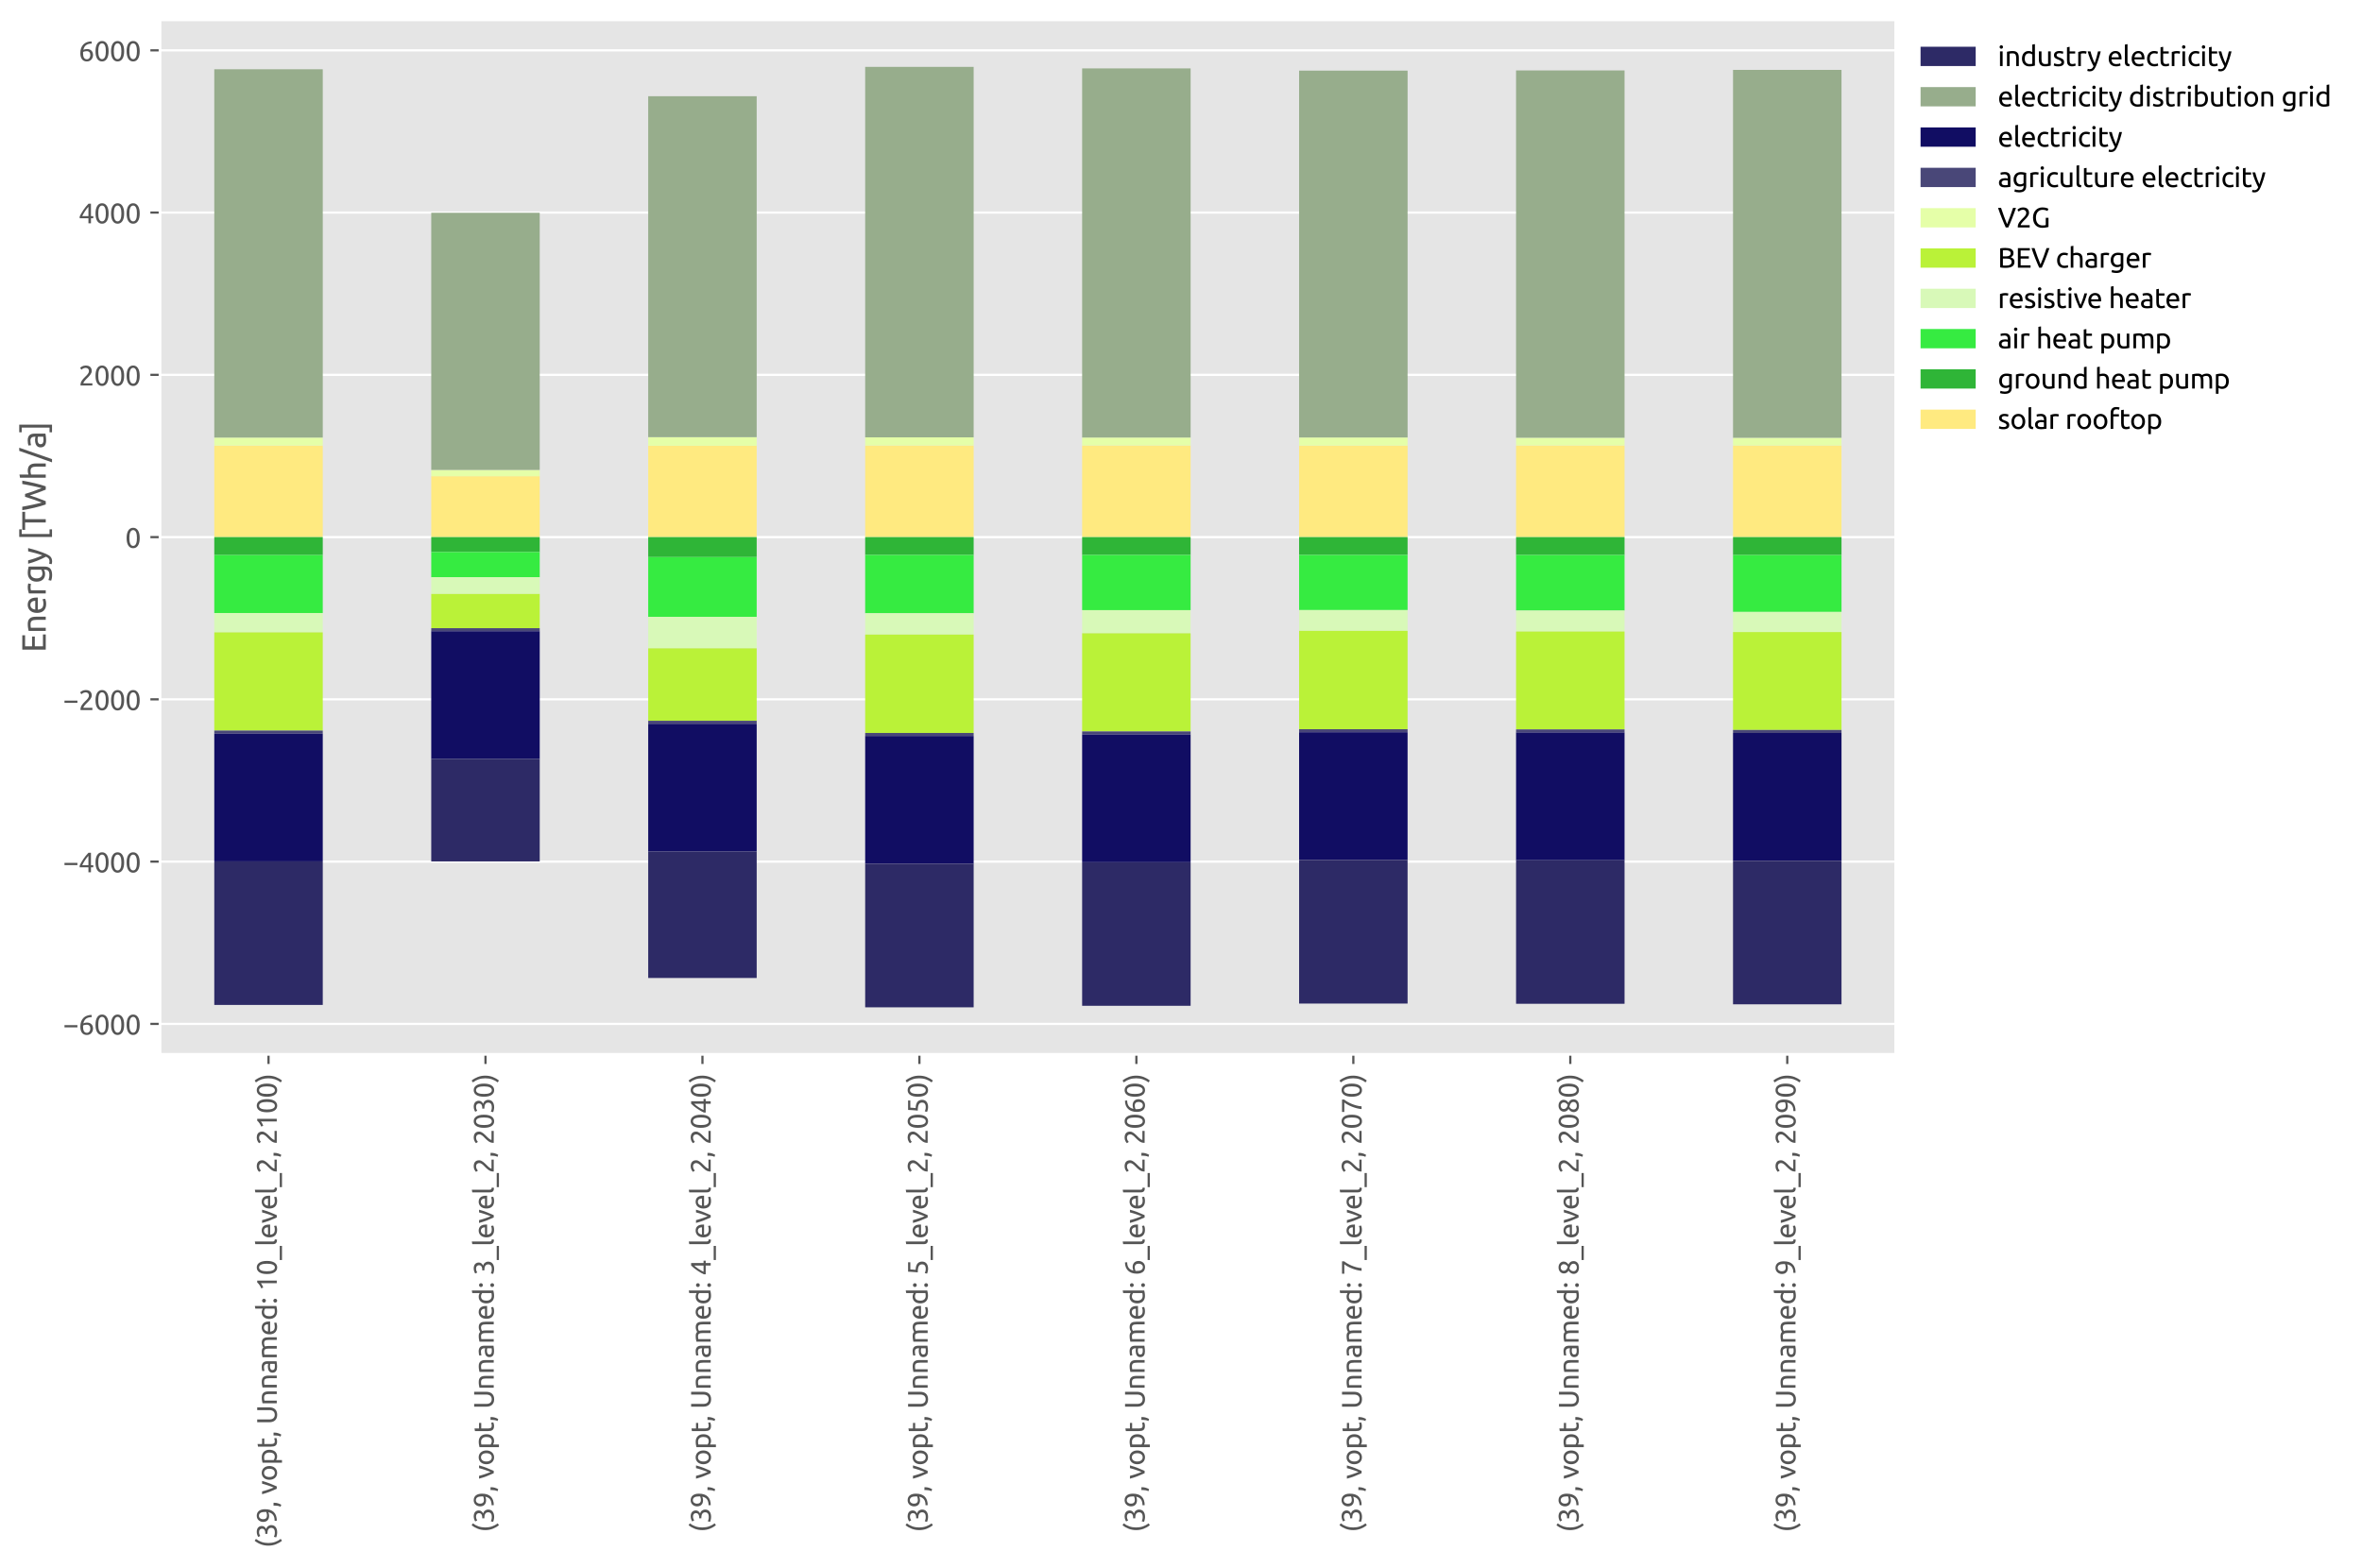 <?xml version="1.0" encoding="utf-8" standalone="no"?>
<!DOCTYPE svg PUBLIC "-//W3C//DTD SVG 1.1//EN"
  "http://www.w3.org/Graphics/SVG/1.1/DTD/svg11.dtd">
<svg xmlns:xlink="http://www.w3.org/1999/xlink" width="856.8pt" height="568.8pt" viewBox="0 0 856.8 568.8" xmlns="http://www.w3.org/2000/svg" version="1.1">
 <defs>
  <style type="text/css">*{stroke-linejoin: round; stroke-linecap: butt}</style>
 </defs>
 <g id="figure_1">
  <g id="patch_1">
   <path d="M 0 568.8 
L 856.8 568.8 
L 856.8 0 
L 0 0 
z
" style="fill: #ffffff"/>
  </g>
  <g id="axes_1">
   <g id="patch_2">
    <path d="M 58.054 382.548 
L 687.67 382.548 
L 687.67 7.2 
L 58.054 7.2 
z
" style="fill: #e5e5e5"/>
   </g>
   <g id="matplotlib.axis_1">
    <g id="xtick_1">
     <g id="line2d_1">
      <defs>
       <path id="mb2c1c7d819" d="M 0 0 
L 0 3.5 
" style="stroke: #555555; stroke-width: 0.8"/>
      </defs>
      <g>
       <use xlink:href="#mb2c1c7d819" x="97.405" y="382.548" style="fill: #555555; stroke: #555555; stroke-width: 0.8"/>
      </g>
     </g>
     <g id="text_1">
      <!-- (39, vopt, Unnamed: 10_level_2, 2100) -->
      <g style="fill: #555555" transform="translate(100.395 561.6) rotate(-90) scale(0.1 -0.1)">
       <defs>
        <path id="Ubuntu-28" d="M 1094 1914 
Q 1094 1094 1331 396 
Q 1568 -301 2029 -896 
L 1606 -1184 
Q 1107 -576 803 214 
Q 499 1005 499 1914 
Q 499 2822 803 3612 
Q 1107 4403 1606 5011 
L 2029 4723 
Q 1568 4128 1331 3430 
Q 1094 2733 1094 1914 
z
" transform="scale(0.016)"/>
        <path id="Ubuntu-33" d="M 1446 435 
Q 2016 435 2262 659 
Q 2509 883 2509 1261 
Q 2509 1504 2406 1670 
Q 2304 1837 2137 1936 
Q 1971 2035 1750 2076 
Q 1530 2118 1299 2118 
L 1146 2118 
L 1146 2605 
L 1357 2605 
Q 1517 2605 1686 2637 
Q 1856 2669 1997 2752 
Q 2138 2835 2227 2979 
Q 2317 3123 2317 3341 
Q 2317 3520 2253 3648 
Q 2189 3776 2083 3859 
Q 1978 3942 1840 3977 
Q 1702 4013 1549 4013 
Q 1242 4013 1027 3923 
Q 813 3834 666 3738 
L 435 4192 
Q 512 4243 630 4304 
Q 749 4365 896 4416 
Q 1043 4467 1212 4502 
Q 1382 4538 1568 4538 
Q 1920 4538 2176 4451 
Q 2432 4365 2598 4208 
Q 2765 4051 2848 3836 
Q 2931 3622 2931 3373 
Q 2931 3027 2732 2780 
Q 2534 2534 2253 2406 
Q 2426 2355 2586 2259 
Q 2746 2163 2864 2016 
Q 2982 1869 3056 1677 
Q 3130 1485 3130 1248 
Q 3130 960 3030 713 
Q 2931 467 2723 288 
Q 2515 109 2201 6 
Q 1888 -96 1459 -96 
Q 1293 -96 1117 -70 
Q 941 -45 787 -6 
Q 634 32 518 70 
Q 403 109 352 134 
L 467 653 
Q 576 602 829 518 
Q 1082 435 1446 435 
z
" transform="scale(0.016)"/>
        <path id="Ubuntu-39" d="M 3206 2662 
Q 3206 1344 2550 669 
Q 1894 -6 602 -13 
L 582 486 
Q 986 486 1309 563 
Q 1632 640 1875 809 
Q 2118 979 2281 1248 
Q 2445 1517 2522 1907 
Q 2355 1830 2144 1782 
Q 1933 1734 1709 1734 
Q 1331 1734 1068 1846 
Q 806 1958 640 2147 
Q 474 2336 400 2582 
Q 326 2829 326 3098 
Q 326 3334 409 3590 
Q 493 3846 662 4057 
Q 832 4269 1094 4403 
Q 1357 4538 1715 4538 
Q 2080 4538 2358 4410 
Q 2637 4282 2825 4038 
Q 3014 3795 3110 3446 
Q 3206 3098 3206 2662 
z
M 1773 2221 
Q 1997 2221 2195 2262 
Q 2394 2304 2579 2387 
Q 2586 2458 2586 2525 
Q 2586 2592 2586 2662 
Q 2586 2938 2547 3190 
Q 2509 3443 2409 3632 
Q 2310 3821 2144 3933 
Q 1978 4045 1722 4045 
Q 1510 4045 1363 3955 
Q 1216 3866 1120 3728 
Q 1024 3590 982 3427 
Q 941 3264 941 3110 
Q 941 2675 1149 2448 
Q 1357 2221 1773 2221 
z
" transform="scale(0.016)"/>
        <path id="Ubuntu-2c" d="M 1139 730 
Q 1146 678 1146 630 
Q 1146 582 1146 531 
Q 1146 128 1027 -265 
Q 909 -659 704 -1018 
L 243 -870 
Q 403 -544 454 -208 
Q 506 128 506 422 
Q 506 506 502 582 
Q 499 659 493 730 
L 1139 730 
z
" transform="scale(0.016)"/>
        <path id="Ubuntu-20" transform="scale(0.016)"/>
        <path id="Ubuntu-76" d="M 3110 3328 
Q 2861 2394 2525 1536 
Q 2189 678 1875 0 
L 1338 0 
Q 1024 678 688 1536 
Q 352 2394 102 3328 
L 742 3328 
Q 819 3014 924 2659 
Q 1030 2304 1148 1955 
Q 1267 1606 1388 1280 
Q 1510 954 1619 698 
Q 1728 954 1849 1280 
Q 1971 1606 2089 1955 
Q 2208 2304 2313 2659 
Q 2419 3014 2496 3328 
L 3110 3328 
z
" transform="scale(0.016)"/>
        <path id="Ubuntu-6f" d="M 3450 1664 
Q 3450 1267 3334 947 
Q 3219 627 3011 396 
Q 2803 166 2515 41 
Q 2227 -83 1888 -83 
Q 1549 -83 1261 41 
Q 973 166 765 396 
Q 557 627 441 947 
Q 326 1267 326 1664 
Q 326 2054 441 2377 
Q 557 2701 765 2931 
Q 973 3162 1261 3286 
Q 1549 3411 1888 3411 
Q 2227 3411 2515 3286 
Q 2803 3162 3011 2931 
Q 3219 2701 3334 2377 
Q 3450 2054 3450 1664 
z
M 2829 1664 
Q 2829 2227 2576 2556 
Q 2323 2886 1888 2886 
Q 1453 2886 1200 2556 
Q 947 2227 947 1664 
Q 947 1101 1200 771 
Q 1453 442 1888 442 
Q 2323 442 2576 771 
Q 2829 1101 2829 1664 
z
" transform="scale(0.016)"/>
        <path id="Ubuntu-70" d="M 2822 1658 
Q 2822 2240 2534 2553 
Q 2246 2867 1766 2867 
Q 1498 2867 1347 2848 
Q 1197 2829 1107 2803 
L 1107 704 
Q 1216 614 1421 531 
Q 1626 448 1869 448 
Q 2125 448 2307 541 
Q 2490 634 2605 797 
Q 2720 960 2771 1181 
Q 2822 1402 2822 1658 
z
M 3443 1658 
Q 3443 1280 3344 960 
Q 3245 640 3053 409 
Q 2861 179 2582 51 
Q 2304 -77 1946 -77 
Q 1658 -77 1437 0 
Q 1216 77 1107 147 
L 1107 -1184 
L 512 -1184 
L 512 3226 
Q 723 3277 1040 3337 
Q 1357 3398 1773 3398 
Q 2157 3398 2464 3276 
Q 2771 3155 2988 2931 
Q 3206 2707 3324 2384 
Q 3443 2061 3443 1658 
z
" transform="scale(0.016)"/>
        <path id="Ubuntu-74" d="M 1069 3328 
L 2330 3328 
L 2330 2829 
L 1069 2829 
L 1069 1293 
Q 1069 1043 1107 880 
Q 1146 717 1222 624 
Q 1299 531 1414 492 
Q 1530 454 1683 454 
Q 1952 454 2115 515 
Q 2278 576 2342 602 
L 2458 109 
Q 2368 64 2144 -3 
Q 1920 -70 1632 -70 
Q 1293 -70 1072 16 
Q 851 102 716 275 
Q 582 448 528 701 
Q 474 954 474 1286 
L 474 4256 
L 1069 4358 
L 1069 3328 
z
" transform="scale(0.016)"/>
        <path id="Ubuntu-55" d="M 2202 -96 
Q 1766 -96 1446 38 
Q 1126 173 921 406 
Q 717 640 617 960 
Q 518 1280 518 1651 
L 518 4435 
L 1139 4435 
L 1139 1722 
Q 1139 1056 1433 755 
Q 1728 454 2202 454 
Q 2438 454 2633 528 
Q 2829 602 2969 755 
Q 3110 909 3187 1149 
Q 3264 1389 3264 1722 
L 3264 4435 
L 3885 4435 
L 3885 1651 
Q 3885 1280 3785 960 
Q 3686 640 3478 406 
Q 3270 173 2953 38 
Q 2637 -96 2202 -96 
z
" transform="scale(0.016)"/>
        <path id="Ubuntu-6e" d="M 512 3232 
Q 717 3283 1056 3340 
Q 1395 3398 1837 3398 
Q 2234 3398 2496 3286 
Q 2758 3174 2915 2972 
Q 3072 2771 3136 2489 
Q 3200 2208 3200 1869 
L 3200 0 
L 2605 0 
L 2605 1741 
Q 2605 2048 2563 2265 
Q 2522 2483 2426 2617 
Q 2330 2752 2170 2813 
Q 2010 2874 1773 2874 
Q 1677 2874 1574 2867 
Q 1472 2861 1379 2851 
Q 1286 2842 1212 2829 
Q 1139 2816 1107 2810 
L 1107 0 
L 512 0 
L 512 3232 
z
" transform="scale(0.016)"/>
        <path id="Ubuntu-61" d="M 1638 429 
Q 1850 429 2013 438 
Q 2176 448 2285 474 
L 2285 1466 
Q 2221 1498 2077 1520 
Q 1933 1542 1728 1542 
Q 1594 1542 1443 1523 
Q 1293 1504 1168 1443 
Q 1043 1382 960 1276 
Q 877 1171 877 998 
Q 877 678 1081 553 
Q 1286 429 1638 429 
z
M 1587 3411 
Q 1946 3411 2192 3318 
Q 2438 3226 2588 3056 
Q 2739 2886 2803 2652 
Q 2867 2419 2867 2138 
L 2867 58 
Q 2790 45 2652 22 
Q 2515 0 2342 -19 
Q 2170 -38 1968 -54 
Q 1766 -70 1568 -70 
Q 1286 -70 1049 -12 
Q 813 45 640 169 
Q 467 294 371 499 
Q 275 704 275 992 
Q 275 1267 387 1465 
Q 499 1664 691 1785 
Q 883 1907 1139 1964 
Q 1395 2022 1677 2022 
Q 1766 2022 1862 2012 
Q 1958 2003 2044 1987 
Q 2131 1971 2195 1958 
Q 2259 1946 2285 1939 
L 2285 2106 
Q 2285 2253 2253 2397 
Q 2221 2541 2137 2653 
Q 2054 2765 1910 2832 
Q 1766 2899 1536 2899 
Q 1242 2899 1021 2857 
Q 800 2816 691 2771 
L 621 3264 
Q 736 3315 1005 3363 
Q 1274 3411 1587 3411 
z
" transform="scale(0.016)"/>
        <path id="Ubuntu-6d" d="M 512 3232 
Q 717 3283 1053 3340 
Q 1389 3398 1830 3398 
Q 2150 3398 2368 3312 
Q 2586 3226 2733 3059 
Q 2778 3091 2874 3148 
Q 2970 3206 3110 3260 
Q 3251 3315 3424 3356 
Q 3597 3398 3795 3398 
Q 4179 3398 4422 3286 
Q 4666 3174 4803 2969 
Q 4941 2765 4989 2483 
Q 5037 2202 5037 1869 
L 5037 0 
L 4442 0 
L 4442 1741 
Q 4442 2035 4413 2246 
Q 4384 2458 4304 2598 
Q 4224 2739 4086 2806 
Q 3949 2874 3731 2874 
Q 3430 2874 3235 2794 
Q 3040 2714 2970 2650 
Q 3021 2483 3046 2284 
Q 3072 2086 3072 1869 
L 3072 0 
L 2477 0 
L 2477 1741 
Q 2477 2035 2445 2246 
Q 2413 2458 2333 2598 
Q 2253 2739 2115 2806 
Q 1978 2874 1766 2874 
Q 1677 2874 1574 2867 
Q 1472 2861 1379 2851 
Q 1286 2842 1209 2829 
Q 1133 2816 1107 2810 
L 1107 0 
L 512 0 
L 512 3232 
z
" transform="scale(0.016)"/>
        <path id="Ubuntu-65" d="M 326 1658 
Q 326 2099 454 2428 
Q 582 2758 793 2976 
Q 1005 3194 1280 3302 
Q 1555 3411 1843 3411 
Q 2515 3411 2873 2992 
Q 3232 2573 3232 1715 
Q 3232 1677 3232 1616 
Q 3232 1555 3226 1504 
L 947 1504 
Q 986 986 1248 717 
Q 1510 448 2067 448 
Q 2381 448 2595 502 
Q 2810 557 2918 608 
L 3002 109 
Q 2893 51 2621 -13 
Q 2349 -77 2003 -77 
Q 1568 -77 1251 54 
Q 934 186 729 416 
Q 525 646 425 963 
Q 326 1280 326 1658 
z
M 2611 1984 
Q 2618 2387 2410 2646 
Q 2202 2906 1837 2906 
Q 1632 2906 1475 2826 
Q 1318 2746 1209 2618 
Q 1101 2490 1040 2323 
Q 979 2157 960 1984 
L 2611 1984 
z
" transform="scale(0.016)"/>
        <path id="Ubuntu-64" d="M 2662 2624 
Q 2554 2714 2349 2797 
Q 2144 2880 1901 2880 
Q 1645 2880 1462 2787 
Q 1280 2694 1165 2531 
Q 1050 2368 998 2144 
Q 947 1920 947 1664 
Q 947 1082 1235 765 
Q 1523 448 2003 448 
Q 2246 448 2409 470 
Q 2573 493 2662 518 
L 2662 2624 
z
M 2662 4864 
L 3258 4966 
L 3258 96 
Q 3053 38 2733 -19 
Q 2413 -77 1997 -77 
Q 1613 -77 1305 44 
Q 998 166 780 390 
Q 563 614 444 937 
Q 326 1261 326 1664 
Q 326 2048 425 2368 
Q 525 2688 717 2918 
Q 909 3149 1187 3277 
Q 1466 3405 1824 3405 
Q 2112 3405 2333 3328 
Q 2554 3251 2662 3181 
L 2662 4864 
z
" transform="scale(0.016)"/>
        <path id="Ubuntu-3a" d="M 1216 346 
Q 1216 173 1101 45 
Q 986 -83 787 -83 
Q 589 -83 473 45 
Q 358 173 358 346 
Q 358 518 473 646 
Q 589 774 787 774 
Q 986 774 1101 646 
Q 1216 518 1216 346 
z
M 1216 2900 
Q 1216 2727 1101 2599 
Q 986 2471 787 2471 
Q 589 2471 473 2599 
Q 358 2727 358 2900 
Q 358 3072 473 3200 
Q 589 3328 787 3328 
Q 986 3328 1101 3200 
Q 1216 3072 1216 2900 
z
" transform="scale(0.016)"/>
        <path id="Ubuntu-31" d="M 595 3520 
Q 960 3661 1305 3881 
Q 1651 4102 1939 4435 
L 2362 4435 
L 2362 0 
L 1766 0 
L 1766 3610 
Q 1690 3539 1578 3462 
Q 1466 3386 1334 3315 
Q 1203 3245 1059 3181 
Q 915 3117 781 3072 
L 595 3520 
z
" transform="scale(0.016)"/>
        <path id="Ubuntu-30" d="M 320 2221 
Q 320 3334 713 3936 
Q 1107 4538 1805 4538 
Q 2502 4538 2896 3936 
Q 3290 3334 3290 2221 
Q 3290 1107 2896 505 
Q 2502 -96 1805 -96 
Q 1107 -96 713 505 
Q 320 1107 320 2221 
z
M 2662 2221 
Q 2662 2586 2620 2912 
Q 2579 3238 2480 3481 
Q 2381 3725 2214 3869 
Q 2048 4013 1805 4013 
Q 1562 4013 1395 3869 
Q 1229 3725 1129 3481 
Q 1030 3238 988 2912 
Q 947 2586 947 2221 
Q 947 1856 988 1529 
Q 1030 1203 1129 960 
Q 1229 717 1395 573 
Q 1562 429 1805 429 
Q 2048 429 2214 573 
Q 2381 717 2480 960 
Q 2579 1203 2620 1529 
Q 2662 1856 2662 2221 
z
" transform="scale(0.016)"/>
        <path id="Ubuntu-5f" d="M -26 -678 
L 3174 -678 
L 3174 -1184 
L -26 -1184 
L -26 -678 
z
" transform="scale(0.016)"/>
        <path id="Ubuntu-6c" d="M 1510 -64 
Q 960 -51 729 173 
Q 499 397 499 870 
L 499 4864 
L 1094 4966 
L 1094 966 
Q 1094 819 1120 723 
Q 1146 627 1203 569 
Q 1261 512 1357 483 
Q 1453 454 1594 435 
L 1510 -64 
z
" transform="scale(0.016)"/>
        <path id="Ubuntu-32" d="M 2989 3302 
Q 2989 3072 2896 2857 
Q 2803 2643 2649 2435 
Q 2496 2227 2304 2025 
Q 2112 1824 1920 1632 
Q 1811 1523 1667 1376 
Q 1523 1229 1395 1069 
Q 1267 909 1180 761 
Q 1094 614 1094 506 
L 3136 506 
L 3136 0 
L 448 0 
Q 442 38 442 76 
Q 442 115 442 147 
Q 442 448 541 707 
Q 640 966 800 1196 
Q 960 1427 1158 1632 
Q 1357 1837 1549 2029 
Q 1709 2182 1853 2332 
Q 1997 2483 2109 2633 
Q 2221 2784 2288 2944 
Q 2355 3104 2355 3283 
Q 2355 3475 2294 3609 
Q 2234 3744 2131 3833 
Q 2029 3923 1891 3964 
Q 1754 4006 1600 4006 
Q 1414 4006 1260 3955 
Q 1107 3904 985 3837 
Q 864 3770 781 3696 
Q 698 3622 653 3584 
L 358 4006 
Q 416 4070 531 4163 
Q 646 4256 806 4339 
Q 966 4422 1164 4480 
Q 1363 4538 1594 4538 
Q 2291 4538 2640 4214 
Q 2989 3891 2989 3302 
z
" transform="scale(0.016)"/>
        <path id="Ubuntu-29" d="M 979 1914 
Q 979 2733 742 3430 
Q 506 4128 45 4723 
L 467 5011 
Q 966 4403 1270 3612 
Q 1574 2822 1574 1914 
Q 1574 1005 1270 214 
Q 966 -576 467 -1184 
L 45 -896 
Q 506 -301 742 396 
Q 979 1094 979 1914 
z
" transform="scale(0.016)"/>
       </defs>
       <use xlink:href="#Ubuntu-28"/>
       <use xlink:href="#Ubuntu-33" transform="translate(32.4 0)"/>
       <use xlink:href="#Ubuntu-39" transform="translate(88.8 0)"/>
       <use xlink:href="#Ubuntu-2c" transform="translate(145.2 0)"/>
       <use xlink:href="#Ubuntu-20" transform="translate(169.8 0)"/>
       <use xlink:href="#Ubuntu-76" transform="translate(192.9 0)"/>
       <use xlink:href="#Ubuntu-6f" transform="translate(241.725 0)"/>
       <use xlink:href="#Ubuntu-70" transform="translate(300.725 0)"/>
       <use xlink:href="#Ubuntu-74" transform="translate(359.625 0)"/>
       <use xlink:href="#Ubuntu-2c" transform="translate(399.825 0)"/>
       <use xlink:href="#Ubuntu-20" transform="translate(424.425 0)"/>
       <use xlink:href="#Ubuntu-55" transform="translate(447.525 0)"/>
       <use xlink:href="#Ubuntu-6e" transform="translate(516.325 0)"/>
       <use xlink:href="#Ubuntu-6e" transform="translate(573.725 0)"/>
       <use xlink:href="#Ubuntu-61" transform="translate(631.125 0)"/>
       <use xlink:href="#Ubuntu-6d" transform="translate(683.325 0)"/>
       <use xlink:href="#Ubuntu-65" transform="translate(769.425 0)"/>
       <use xlink:href="#Ubuntu-64" transform="translate(825.325 0)"/>
       <use xlink:href="#Ubuntu-3a" transform="translate(884.225 0)"/>
       <use xlink:href="#Ubuntu-20" transform="translate(908.825 0)"/>
       <use xlink:href="#Ubuntu-31" transform="translate(931.925 0)"/>
       <use xlink:href="#Ubuntu-30" transform="translate(988.325 0)"/>
       <use xlink:href="#Ubuntu-5f" transform="translate(1044.725 0)"/>
       <use xlink:href="#Ubuntu-6c" transform="translate(1093.925 0)"/>
       <use xlink:href="#Ubuntu-65" transform="translate(1121.225 0)"/>
       <use xlink:href="#Ubuntu-76" transform="translate(1177.125 0)"/>
       <use xlink:href="#Ubuntu-65" transform="translate(1225.95 0)"/>
       <use xlink:href="#Ubuntu-6c" transform="translate(1281.85 0)"/>
       <use xlink:href="#Ubuntu-5f" transform="translate(1309.15 0)"/>
       <use xlink:href="#Ubuntu-32" transform="translate(1358.35 0)"/>
       <use xlink:href="#Ubuntu-2c" transform="translate(1414.75 0)"/>
       <use xlink:href="#Ubuntu-20" transform="translate(1439.35 0)"/>
       <use xlink:href="#Ubuntu-32" transform="translate(1462.45 0)"/>
       <use xlink:href="#Ubuntu-31" transform="translate(1518.85 0)"/>
       <use xlink:href="#Ubuntu-30" transform="translate(1575.25 0)"/>
       <use xlink:href="#Ubuntu-30" transform="translate(1631.65 0)"/>
       <use xlink:href="#Ubuntu-29" transform="translate(1688.05 0)"/>
      </g>
     </g>
    </g>
    <g id="xtick_2">
     <g id="line2d_2">
      <g>
       <use xlink:href="#mb2c1c7d819" x="176.107" y="382.548" style="fill: #555555; stroke: #555555; stroke-width: 0.8"/>
      </g>
     </g>
     <g id="text_2">
      <!-- (39, vopt, Unnamed: 3_level_2, 2030) -->
      <g style="fill: #555555" transform="translate(179.097 555.959) rotate(-90) scale(0.1 -0.1)">
       <use xlink:href="#Ubuntu-28"/>
       <use xlink:href="#Ubuntu-33" transform="translate(32.4 0)"/>
       <use xlink:href="#Ubuntu-39" transform="translate(88.8 0)"/>
       <use xlink:href="#Ubuntu-2c" transform="translate(145.2 0)"/>
       <use xlink:href="#Ubuntu-20" transform="translate(169.8 0)"/>
       <use xlink:href="#Ubuntu-76" transform="translate(192.9 0)"/>
       <use xlink:href="#Ubuntu-6f" transform="translate(241.725 0)"/>
       <use xlink:href="#Ubuntu-70" transform="translate(300.725 0)"/>
       <use xlink:href="#Ubuntu-74" transform="translate(359.625 0)"/>
       <use xlink:href="#Ubuntu-2c" transform="translate(399.825 0)"/>
       <use xlink:href="#Ubuntu-20" transform="translate(424.425 0)"/>
       <use xlink:href="#Ubuntu-55" transform="translate(447.525 0)"/>
       <use xlink:href="#Ubuntu-6e" transform="translate(516.325 0)"/>
       <use xlink:href="#Ubuntu-6e" transform="translate(573.725 0)"/>
       <use xlink:href="#Ubuntu-61" transform="translate(631.125 0)"/>
       <use xlink:href="#Ubuntu-6d" transform="translate(683.325 0)"/>
       <use xlink:href="#Ubuntu-65" transform="translate(769.425 0)"/>
       <use xlink:href="#Ubuntu-64" transform="translate(825.325 0)"/>
       <use xlink:href="#Ubuntu-3a" transform="translate(884.225 0)"/>
       <use xlink:href="#Ubuntu-20" transform="translate(908.825 0)"/>
       <use xlink:href="#Ubuntu-33" transform="translate(931.925 0)"/>
       <use xlink:href="#Ubuntu-5f" transform="translate(988.325 0)"/>
       <use xlink:href="#Ubuntu-6c" transform="translate(1037.525 0)"/>
       <use xlink:href="#Ubuntu-65" transform="translate(1064.825 0)"/>
       <use xlink:href="#Ubuntu-76" transform="translate(1120.725 0)"/>
       <use xlink:href="#Ubuntu-65" transform="translate(1169.55 0)"/>
       <use xlink:href="#Ubuntu-6c" transform="translate(1225.45 0)"/>
       <use xlink:href="#Ubuntu-5f" transform="translate(1252.75 0)"/>
       <use xlink:href="#Ubuntu-32" transform="translate(1301.95 0)"/>
       <use xlink:href="#Ubuntu-2c" transform="translate(1358.35 0)"/>
       <use xlink:href="#Ubuntu-20" transform="translate(1382.95 0)"/>
       <use xlink:href="#Ubuntu-32" transform="translate(1406.05 0)"/>
       <use xlink:href="#Ubuntu-30" transform="translate(1462.45 0)"/>
       <use xlink:href="#Ubuntu-33" transform="translate(1518.85 0)"/>
       <use xlink:href="#Ubuntu-30" transform="translate(1575.25 0)"/>
       <use xlink:href="#Ubuntu-29" transform="translate(1631.65 0)"/>
      </g>
     </g>
    </g>
    <g id="xtick_3">
     <g id="line2d_3">
      <g>
       <use xlink:href="#mb2c1c7d819" x="254.809" y="382.548" style="fill: #555555; stroke: #555555; stroke-width: 0.8"/>
      </g>
     </g>
     <g id="text_3">
      <!-- (39, vopt, Unnamed: 4_level_2, 2040) -->
      <g style="fill: #555555" transform="translate(257.799 555.959) rotate(-90) scale(0.1 -0.1)">
       <defs>
        <path id="Ubuntu-34" d="M 256 1536 
Q 378 1818 589 2192 
Q 800 2566 1065 2963 
Q 1331 3360 1635 3744 
Q 1939 4128 2246 4435 
L 2816 4435 
L 2816 1619 
L 3341 1619 
L 3341 1133 
L 2816 1133 
L 2816 0 
L 2240 0 
L 2240 1133 
L 256 1133 
L 256 1536 
z
M 2240 3731 
Q 2048 3526 1853 3273 
Q 1658 3021 1472 2745 
Q 1286 2470 1123 2182 
Q 960 1894 832 1619 
L 2240 1619 
L 2240 3731 
z
" transform="scale(0.016)"/>
       </defs>
       <use xlink:href="#Ubuntu-28"/>
       <use xlink:href="#Ubuntu-33" transform="translate(32.4 0)"/>
       <use xlink:href="#Ubuntu-39" transform="translate(88.8 0)"/>
       <use xlink:href="#Ubuntu-2c" transform="translate(145.2 0)"/>
       <use xlink:href="#Ubuntu-20" transform="translate(169.8 0)"/>
       <use xlink:href="#Ubuntu-76" transform="translate(192.9 0)"/>
       <use xlink:href="#Ubuntu-6f" transform="translate(241.725 0)"/>
       <use xlink:href="#Ubuntu-70" transform="translate(300.725 0)"/>
       <use xlink:href="#Ubuntu-74" transform="translate(359.625 0)"/>
       <use xlink:href="#Ubuntu-2c" transform="translate(399.825 0)"/>
       <use xlink:href="#Ubuntu-20" transform="translate(424.425 0)"/>
       <use xlink:href="#Ubuntu-55" transform="translate(447.525 0)"/>
       <use xlink:href="#Ubuntu-6e" transform="translate(516.325 0)"/>
       <use xlink:href="#Ubuntu-6e" transform="translate(573.725 0)"/>
       <use xlink:href="#Ubuntu-61" transform="translate(631.125 0)"/>
       <use xlink:href="#Ubuntu-6d" transform="translate(683.325 0)"/>
       <use xlink:href="#Ubuntu-65" transform="translate(769.425 0)"/>
       <use xlink:href="#Ubuntu-64" transform="translate(825.325 0)"/>
       <use xlink:href="#Ubuntu-3a" transform="translate(884.225 0)"/>
       <use xlink:href="#Ubuntu-20" transform="translate(908.825 0)"/>
       <use xlink:href="#Ubuntu-34" transform="translate(931.925 0)"/>
       <use xlink:href="#Ubuntu-5f" transform="translate(988.325 0)"/>
       <use xlink:href="#Ubuntu-6c" transform="translate(1037.525 0)"/>
       <use xlink:href="#Ubuntu-65" transform="translate(1064.825 0)"/>
       <use xlink:href="#Ubuntu-76" transform="translate(1120.725 0)"/>
       <use xlink:href="#Ubuntu-65" transform="translate(1169.55 0)"/>
       <use xlink:href="#Ubuntu-6c" transform="translate(1225.45 0)"/>
       <use xlink:href="#Ubuntu-5f" transform="translate(1252.75 0)"/>
       <use xlink:href="#Ubuntu-32" transform="translate(1301.95 0)"/>
       <use xlink:href="#Ubuntu-2c" transform="translate(1358.35 0)"/>
       <use xlink:href="#Ubuntu-20" transform="translate(1382.95 0)"/>
       <use xlink:href="#Ubuntu-32" transform="translate(1406.05 0)"/>
       <use xlink:href="#Ubuntu-30" transform="translate(1462.45 0)"/>
       <use xlink:href="#Ubuntu-34" transform="translate(1518.85 0)"/>
       <use xlink:href="#Ubuntu-30" transform="translate(1575.25 0)"/>
       <use xlink:href="#Ubuntu-29" transform="translate(1631.65 0)"/>
      </g>
     </g>
    </g>
    <g id="xtick_4">
     <g id="line2d_4">
      <g>
       <use xlink:href="#mb2c1c7d819" x="333.511" y="382.548" style="fill: #555555; stroke: #555555; stroke-width: 0.8"/>
      </g>
     </g>
     <g id="text_4">
      <!-- (39, vopt, Unnamed: 5_level_2, 2050) -->
      <g style="fill: #555555" transform="translate(336.501 555.959) rotate(-90) scale(0.1 -0.1)">
       <defs>
        <path id="Ubuntu-35" d="M 1274 2726 
Q 2240 2688 2691 2304 
Q 3142 1920 3142 1261 
Q 3142 966 3043 716 
Q 2944 467 2742 288 
Q 2541 109 2233 6 
Q 1926 -96 1504 -96 
Q 1338 -96 1165 -70 
Q 992 -45 845 -6 
Q 698 32 582 70 
Q 467 109 416 134 
L 531 653 
Q 640 602 886 518 
Q 1133 435 1491 435 
Q 1779 435 1974 499 
Q 2170 563 2291 672 
Q 2413 781 2467 925 
Q 2522 1069 2522 1229 
Q 2522 1472 2438 1661 
Q 2355 1850 2144 1978 
Q 1933 2106 1581 2173 
Q 1229 2240 691 2240 
Q 730 2554 752 2829 
Q 774 3104 793 3366 
Q 813 3629 825 3888 
Q 838 4147 851 4435 
L 2989 4435 
L 2989 3930 
L 1370 3930 
Q 1363 3834 1350 3670 
Q 1338 3507 1325 3331 
Q 1312 3155 1299 2988 
Q 1286 2822 1274 2726 
z
" transform="scale(0.016)"/>
       </defs>
       <use xlink:href="#Ubuntu-28"/>
       <use xlink:href="#Ubuntu-33" transform="translate(32.4 0)"/>
       <use xlink:href="#Ubuntu-39" transform="translate(88.8 0)"/>
       <use xlink:href="#Ubuntu-2c" transform="translate(145.2 0)"/>
       <use xlink:href="#Ubuntu-20" transform="translate(169.8 0)"/>
       <use xlink:href="#Ubuntu-76" transform="translate(192.9 0)"/>
       <use xlink:href="#Ubuntu-6f" transform="translate(241.725 0)"/>
       <use xlink:href="#Ubuntu-70" transform="translate(300.725 0)"/>
       <use xlink:href="#Ubuntu-74" transform="translate(359.625 0)"/>
       <use xlink:href="#Ubuntu-2c" transform="translate(399.825 0)"/>
       <use xlink:href="#Ubuntu-20" transform="translate(424.425 0)"/>
       <use xlink:href="#Ubuntu-55" transform="translate(447.525 0)"/>
       <use xlink:href="#Ubuntu-6e" transform="translate(516.325 0)"/>
       <use xlink:href="#Ubuntu-6e" transform="translate(573.725 0)"/>
       <use xlink:href="#Ubuntu-61" transform="translate(631.125 0)"/>
       <use xlink:href="#Ubuntu-6d" transform="translate(683.325 0)"/>
       <use xlink:href="#Ubuntu-65" transform="translate(769.425 0)"/>
       <use xlink:href="#Ubuntu-64" transform="translate(825.325 0)"/>
       <use xlink:href="#Ubuntu-3a" transform="translate(884.225 0)"/>
       <use xlink:href="#Ubuntu-20" transform="translate(908.825 0)"/>
       <use xlink:href="#Ubuntu-35" transform="translate(931.925 0)"/>
       <use xlink:href="#Ubuntu-5f" transform="translate(988.325 0)"/>
       <use xlink:href="#Ubuntu-6c" transform="translate(1037.525 0)"/>
       <use xlink:href="#Ubuntu-65" transform="translate(1064.825 0)"/>
       <use xlink:href="#Ubuntu-76" transform="translate(1120.725 0)"/>
       <use xlink:href="#Ubuntu-65" transform="translate(1169.55 0)"/>
       <use xlink:href="#Ubuntu-6c" transform="translate(1225.45 0)"/>
       <use xlink:href="#Ubuntu-5f" transform="translate(1252.75 0)"/>
       <use xlink:href="#Ubuntu-32" transform="translate(1301.95 0)"/>
       <use xlink:href="#Ubuntu-2c" transform="translate(1358.35 0)"/>
       <use xlink:href="#Ubuntu-20" transform="translate(1382.95 0)"/>
       <use xlink:href="#Ubuntu-32" transform="translate(1406.05 0)"/>
       <use xlink:href="#Ubuntu-30" transform="translate(1462.45 0)"/>
       <use xlink:href="#Ubuntu-35" transform="translate(1518.85 0)"/>
       <use xlink:href="#Ubuntu-30" transform="translate(1575.25 0)"/>
       <use xlink:href="#Ubuntu-29" transform="translate(1631.65 0)"/>
      </g>
     </g>
    </g>
    <g id="xtick_5">
     <g id="line2d_5">
      <g>
       <use xlink:href="#mb2c1c7d819" x="412.213" y="382.548" style="fill: #555555; stroke: #555555; stroke-width: 0.8"/>
      </g>
     </g>
     <g id="text_5">
      <!-- (39, vopt, Unnamed: 6_level_2, 2060) -->
      <g style="fill: #555555" transform="translate(415.203 555.959) rotate(-90) scale(0.1 -0.1)">
       <defs>
        <path id="Ubuntu-36" d="M 403 1779 
Q 403 2426 582 2922 
Q 762 3418 1091 3757 
Q 1421 4096 1891 4272 
Q 2362 4448 2950 4454 
L 2995 3955 
Q 2618 3949 2307 3872 
Q 1997 3795 1753 3628 
Q 1510 3462 1344 3196 
Q 1178 2931 1094 2541 
Q 1261 2618 1469 2669 
Q 1677 2720 1901 2720 
Q 2278 2720 2540 2605 
Q 2803 2490 2969 2301 
Q 3136 2112 3209 1865 
Q 3283 1619 3283 1350 
Q 3283 1107 3200 851 
Q 3117 595 2947 384 
Q 2778 173 2515 38 
Q 2253 -96 1894 -96 
Q 1165 -96 784 403 
Q 403 902 403 1779 
z
M 1837 2234 
Q 1613 2234 1421 2192 
Q 1229 2150 1037 2067 
Q 1030 1997 1027 1923 
Q 1024 1850 1024 1779 
Q 1024 1498 1062 1248 
Q 1101 998 1200 809 
Q 1299 621 1465 509 
Q 1632 397 1888 397 
Q 2099 397 2246 486 
Q 2394 576 2490 717 
Q 2586 858 2627 1021 
Q 2669 1184 2669 1338 
Q 2669 1773 2461 2003 
Q 2253 2234 1837 2234 
z
" transform="scale(0.016)"/>
       </defs>
       <use xlink:href="#Ubuntu-28"/>
       <use xlink:href="#Ubuntu-33" transform="translate(32.4 0)"/>
       <use xlink:href="#Ubuntu-39" transform="translate(88.8 0)"/>
       <use xlink:href="#Ubuntu-2c" transform="translate(145.2 0)"/>
       <use xlink:href="#Ubuntu-20" transform="translate(169.8 0)"/>
       <use xlink:href="#Ubuntu-76" transform="translate(192.9 0)"/>
       <use xlink:href="#Ubuntu-6f" transform="translate(241.725 0)"/>
       <use xlink:href="#Ubuntu-70" transform="translate(300.725 0)"/>
       <use xlink:href="#Ubuntu-74" transform="translate(359.625 0)"/>
       <use xlink:href="#Ubuntu-2c" transform="translate(399.825 0)"/>
       <use xlink:href="#Ubuntu-20" transform="translate(424.425 0)"/>
       <use xlink:href="#Ubuntu-55" transform="translate(447.525 0)"/>
       <use xlink:href="#Ubuntu-6e" transform="translate(516.325 0)"/>
       <use xlink:href="#Ubuntu-6e" transform="translate(573.725 0)"/>
       <use xlink:href="#Ubuntu-61" transform="translate(631.125 0)"/>
       <use xlink:href="#Ubuntu-6d" transform="translate(683.325 0)"/>
       <use xlink:href="#Ubuntu-65" transform="translate(769.425 0)"/>
       <use xlink:href="#Ubuntu-64" transform="translate(825.325 0)"/>
       <use xlink:href="#Ubuntu-3a" transform="translate(884.225 0)"/>
       <use xlink:href="#Ubuntu-20" transform="translate(908.825 0)"/>
       <use xlink:href="#Ubuntu-36" transform="translate(931.925 0)"/>
       <use xlink:href="#Ubuntu-5f" transform="translate(988.325 0)"/>
       <use xlink:href="#Ubuntu-6c" transform="translate(1037.525 0)"/>
       <use xlink:href="#Ubuntu-65" transform="translate(1064.825 0)"/>
       <use xlink:href="#Ubuntu-76" transform="translate(1120.725 0)"/>
       <use xlink:href="#Ubuntu-65" transform="translate(1169.55 0)"/>
       <use xlink:href="#Ubuntu-6c" transform="translate(1225.45 0)"/>
       <use xlink:href="#Ubuntu-5f" transform="translate(1252.75 0)"/>
       <use xlink:href="#Ubuntu-32" transform="translate(1301.95 0)"/>
       <use xlink:href="#Ubuntu-2c" transform="translate(1358.35 0)"/>
       <use xlink:href="#Ubuntu-20" transform="translate(1382.95 0)"/>
       <use xlink:href="#Ubuntu-32" transform="translate(1406.05 0)"/>
       <use xlink:href="#Ubuntu-30" transform="translate(1462.45 0)"/>
       <use xlink:href="#Ubuntu-36" transform="translate(1518.85 0)"/>
       <use xlink:href="#Ubuntu-30" transform="translate(1575.25 0)"/>
       <use xlink:href="#Ubuntu-29" transform="translate(1631.65 0)"/>
      </g>
     </g>
    </g>
    <g id="xtick_6">
     <g id="line2d_6">
      <g>
       <use xlink:href="#mb2c1c7d819" x="490.915" y="382.548" style="fill: #555555; stroke: #555555; stroke-width: 0.8"/>
      </g>
     </g>
     <g id="text_6">
      <!-- (39, vopt, Unnamed: 7_level_2, 2070) -->
      <g style="fill: #555555" transform="translate(493.905 555.959) rotate(-90) scale(0.1 -0.1)">
       <defs>
        <path id="Ubuntu-37" d="M 1043 0 
Q 1082 512 1226 1078 
Q 1370 1645 1581 2179 
Q 1792 2714 2045 3171 
Q 2298 3629 2541 3917 
L 384 3917 
L 384 4435 
L 3206 4435 
L 3206 3942 
Q 2995 3699 2739 3273 
Q 2483 2848 2256 2320 
Q 2029 1792 1865 1193 
Q 1702 595 1664 0 
L 1043 0 
z
" transform="scale(0.016)"/>
       </defs>
       <use xlink:href="#Ubuntu-28"/>
       <use xlink:href="#Ubuntu-33" transform="translate(32.4 0)"/>
       <use xlink:href="#Ubuntu-39" transform="translate(88.8 0)"/>
       <use xlink:href="#Ubuntu-2c" transform="translate(145.2 0)"/>
       <use xlink:href="#Ubuntu-20" transform="translate(169.8 0)"/>
       <use xlink:href="#Ubuntu-76" transform="translate(192.9 0)"/>
       <use xlink:href="#Ubuntu-6f" transform="translate(241.725 0)"/>
       <use xlink:href="#Ubuntu-70" transform="translate(300.725 0)"/>
       <use xlink:href="#Ubuntu-74" transform="translate(359.625 0)"/>
       <use xlink:href="#Ubuntu-2c" transform="translate(399.825 0)"/>
       <use xlink:href="#Ubuntu-20" transform="translate(424.425 0)"/>
       <use xlink:href="#Ubuntu-55" transform="translate(447.525 0)"/>
       <use xlink:href="#Ubuntu-6e" transform="translate(516.325 0)"/>
       <use xlink:href="#Ubuntu-6e" transform="translate(573.725 0)"/>
       <use xlink:href="#Ubuntu-61" transform="translate(631.125 0)"/>
       <use xlink:href="#Ubuntu-6d" transform="translate(683.325 0)"/>
       <use xlink:href="#Ubuntu-65" transform="translate(769.425 0)"/>
       <use xlink:href="#Ubuntu-64" transform="translate(825.325 0)"/>
       <use xlink:href="#Ubuntu-3a" transform="translate(884.225 0)"/>
       <use xlink:href="#Ubuntu-20" transform="translate(908.825 0)"/>
       <use xlink:href="#Ubuntu-37" transform="translate(931.925 0)"/>
       <use xlink:href="#Ubuntu-5f" transform="translate(988.325 0)"/>
       <use xlink:href="#Ubuntu-6c" transform="translate(1037.525 0)"/>
       <use xlink:href="#Ubuntu-65" transform="translate(1064.825 0)"/>
       <use xlink:href="#Ubuntu-76" transform="translate(1120.725 0)"/>
       <use xlink:href="#Ubuntu-65" transform="translate(1169.55 0)"/>
       <use xlink:href="#Ubuntu-6c" transform="translate(1225.45 0)"/>
       <use xlink:href="#Ubuntu-5f" transform="translate(1252.75 0)"/>
       <use xlink:href="#Ubuntu-32" transform="translate(1301.95 0)"/>
       <use xlink:href="#Ubuntu-2c" transform="translate(1358.35 0)"/>
       <use xlink:href="#Ubuntu-20" transform="translate(1382.95 0)"/>
       <use xlink:href="#Ubuntu-32" transform="translate(1406.05 0)"/>
       <use xlink:href="#Ubuntu-30" transform="translate(1462.45 0)"/>
       <use xlink:href="#Ubuntu-37" transform="translate(1518.85 0)"/>
       <use xlink:href="#Ubuntu-30" transform="translate(1575.25 0)"/>
       <use xlink:href="#Ubuntu-29" transform="translate(1631.65 0)"/>
      </g>
     </g>
    </g>
    <g id="xtick_7">
     <g id="line2d_7">
      <g>
       <use xlink:href="#mb2c1c7d819" x="569.617" y="382.548" style="fill: #555555; stroke: #555555; stroke-width: 0.8"/>
      </g>
     </g>
     <g id="text_7">
      <!-- (39, vopt, Unnamed: 8_level_2, 2080) -->
      <g style="fill: #555555" transform="translate(572.607 555.959) rotate(-90) scale(0.1 -0.1)">
       <defs>
        <path id="Ubuntu-38" d="M 3258 1152 
Q 3258 883 3165 656 
Q 3072 429 2889 259 
Q 2707 90 2432 -3 
Q 2157 -96 1798 -96 
Q 1382 -96 1104 22 
Q 826 141 659 320 
Q 493 499 422 713 
Q 352 928 352 1120 
Q 352 1306 413 1475 
Q 474 1645 573 1792 
Q 672 1939 803 2057 
Q 934 2176 1082 2266 
Q 454 2624 454 3322 
Q 454 3565 550 3785 
Q 646 4006 822 4172 
Q 998 4339 1248 4438 
Q 1498 4538 1805 4538 
Q 2163 4538 2419 4429 
Q 2675 4320 2838 4150 
Q 3002 3981 3075 3776 
Q 3149 3571 3149 3379 
Q 3149 3194 3094 3030 
Q 3040 2867 2947 2726 
Q 2854 2586 2736 2477 
Q 2618 2368 2490 2285 
Q 3245 1926 3258 1152 
z
M 954 1114 
Q 954 998 995 873 
Q 1037 749 1139 643 
Q 1242 538 1402 467 
Q 1562 397 1805 397 
Q 2022 397 2185 461 
Q 2349 525 2451 624 
Q 2554 723 2605 851 
Q 2656 979 2656 1114 
Q 2656 1318 2579 1472 
Q 2502 1626 2358 1741 
Q 2214 1856 2012 1936 
Q 1811 2016 1555 2074 
Q 1267 1914 1110 1677 
Q 954 1440 954 1114 
z
M 2554 3386 
Q 2554 3482 2512 3597 
Q 2470 3712 2380 3811 
Q 2291 3910 2150 3977 
Q 2010 4045 1805 4045 
Q 1600 4045 1456 3981 
Q 1312 3917 1222 3817 
Q 1133 3718 1091 3600 
Q 1050 3482 1050 3366 
Q 1050 3226 1101 3085 
Q 1152 2944 1261 2822 
Q 1370 2701 1546 2605 
Q 1722 2509 1965 2451 
Q 2234 2611 2394 2825 
Q 2554 3040 2554 3386 
z
" transform="scale(0.016)"/>
       </defs>
       <use xlink:href="#Ubuntu-28"/>
       <use xlink:href="#Ubuntu-33" transform="translate(32.4 0)"/>
       <use xlink:href="#Ubuntu-39" transform="translate(88.8 0)"/>
       <use xlink:href="#Ubuntu-2c" transform="translate(145.2 0)"/>
       <use xlink:href="#Ubuntu-20" transform="translate(169.8 0)"/>
       <use xlink:href="#Ubuntu-76" transform="translate(192.9 0)"/>
       <use xlink:href="#Ubuntu-6f" transform="translate(241.725 0)"/>
       <use xlink:href="#Ubuntu-70" transform="translate(300.725 0)"/>
       <use xlink:href="#Ubuntu-74" transform="translate(359.625 0)"/>
       <use xlink:href="#Ubuntu-2c" transform="translate(399.825 0)"/>
       <use xlink:href="#Ubuntu-20" transform="translate(424.425 0)"/>
       <use xlink:href="#Ubuntu-55" transform="translate(447.525 0)"/>
       <use xlink:href="#Ubuntu-6e" transform="translate(516.325 0)"/>
       <use xlink:href="#Ubuntu-6e" transform="translate(573.725 0)"/>
       <use xlink:href="#Ubuntu-61" transform="translate(631.125 0)"/>
       <use xlink:href="#Ubuntu-6d" transform="translate(683.325 0)"/>
       <use xlink:href="#Ubuntu-65" transform="translate(769.425 0)"/>
       <use xlink:href="#Ubuntu-64" transform="translate(825.325 0)"/>
       <use xlink:href="#Ubuntu-3a" transform="translate(884.225 0)"/>
       <use xlink:href="#Ubuntu-20" transform="translate(908.825 0)"/>
       <use xlink:href="#Ubuntu-38" transform="translate(931.925 0)"/>
       <use xlink:href="#Ubuntu-5f" transform="translate(988.325 0)"/>
       <use xlink:href="#Ubuntu-6c" transform="translate(1037.525 0)"/>
       <use xlink:href="#Ubuntu-65" transform="translate(1064.825 0)"/>
       <use xlink:href="#Ubuntu-76" transform="translate(1120.725 0)"/>
       <use xlink:href="#Ubuntu-65" transform="translate(1169.55 0)"/>
       <use xlink:href="#Ubuntu-6c" transform="translate(1225.45 0)"/>
       <use xlink:href="#Ubuntu-5f" transform="translate(1252.75 0)"/>
       <use xlink:href="#Ubuntu-32" transform="translate(1301.95 0)"/>
       <use xlink:href="#Ubuntu-2c" transform="translate(1358.35 0)"/>
       <use xlink:href="#Ubuntu-20" transform="translate(1382.95 0)"/>
       <use xlink:href="#Ubuntu-32" transform="translate(1406.05 0)"/>
       <use xlink:href="#Ubuntu-30" transform="translate(1462.45 0)"/>
       <use xlink:href="#Ubuntu-38" transform="translate(1518.85 0)"/>
       <use xlink:href="#Ubuntu-30" transform="translate(1575.25 0)"/>
       <use xlink:href="#Ubuntu-29" transform="translate(1631.65 0)"/>
      </g>
     </g>
    </g>
    <g id="xtick_8">
     <g id="line2d_8">
      <g>
       <use xlink:href="#mb2c1c7d819" x="648.319" y="382.548" style="fill: #555555; stroke: #555555; stroke-width: 0.8"/>
      </g>
     </g>
     <g id="text_8">
      <!-- (39, vopt, Unnamed: 9_level_2, 2090) -->
      <g style="fill: #555555" transform="translate(651.309 555.959) rotate(-90) scale(0.1 -0.1)">
       <use xlink:href="#Ubuntu-28"/>
       <use xlink:href="#Ubuntu-33" transform="translate(32.4 0)"/>
       <use xlink:href="#Ubuntu-39" transform="translate(88.8 0)"/>
       <use xlink:href="#Ubuntu-2c" transform="translate(145.2 0)"/>
       <use xlink:href="#Ubuntu-20" transform="translate(169.8 0)"/>
       <use xlink:href="#Ubuntu-76" transform="translate(192.9 0)"/>
       <use xlink:href="#Ubuntu-6f" transform="translate(241.725 0)"/>
       <use xlink:href="#Ubuntu-70" transform="translate(300.725 0)"/>
       <use xlink:href="#Ubuntu-74" transform="translate(359.625 0)"/>
       <use xlink:href="#Ubuntu-2c" transform="translate(399.825 0)"/>
       <use xlink:href="#Ubuntu-20" transform="translate(424.425 0)"/>
       <use xlink:href="#Ubuntu-55" transform="translate(447.525 0)"/>
       <use xlink:href="#Ubuntu-6e" transform="translate(516.325 0)"/>
       <use xlink:href="#Ubuntu-6e" transform="translate(573.725 0)"/>
       <use xlink:href="#Ubuntu-61" transform="translate(631.125 0)"/>
       <use xlink:href="#Ubuntu-6d" transform="translate(683.325 0)"/>
       <use xlink:href="#Ubuntu-65" transform="translate(769.425 0)"/>
       <use xlink:href="#Ubuntu-64" transform="translate(825.325 0)"/>
       <use xlink:href="#Ubuntu-3a" transform="translate(884.225 0)"/>
       <use xlink:href="#Ubuntu-20" transform="translate(908.825 0)"/>
       <use xlink:href="#Ubuntu-39" transform="translate(931.925 0)"/>
       <use xlink:href="#Ubuntu-5f" transform="translate(988.325 0)"/>
       <use xlink:href="#Ubuntu-6c" transform="translate(1037.525 0)"/>
       <use xlink:href="#Ubuntu-65" transform="translate(1064.825 0)"/>
       <use xlink:href="#Ubuntu-76" transform="translate(1120.725 0)"/>
       <use xlink:href="#Ubuntu-65" transform="translate(1169.55 0)"/>
       <use xlink:href="#Ubuntu-6c" transform="translate(1225.45 0)"/>
       <use xlink:href="#Ubuntu-5f" transform="translate(1252.75 0)"/>
       <use xlink:href="#Ubuntu-32" transform="translate(1301.95 0)"/>
       <use xlink:href="#Ubuntu-2c" transform="translate(1358.35 0)"/>
       <use xlink:href="#Ubuntu-20" transform="translate(1382.95 0)"/>
       <use xlink:href="#Ubuntu-32" transform="translate(1406.05 0)"/>
       <use xlink:href="#Ubuntu-30" transform="translate(1462.45 0)"/>
       <use xlink:href="#Ubuntu-39" transform="translate(1518.85 0)"/>
       <use xlink:href="#Ubuntu-30" transform="translate(1575.25 0)"/>
       <use xlink:href="#Ubuntu-29" transform="translate(1631.65 0)"/>
      </g>
     </g>
    </g>
   </g>
   <g id="matplotlib.axis_2">
    <g id="ytick_1">
     <g id="line2d_9">
      <path d="M 58.054 371.487 
L 687.67 371.487 
" clip-path="url(#pe957968478)" style="fill: none; stroke: #ffffff; stroke-width: 0.8; stroke-linecap: square"/>
     </g>
     <g id="line2d_10">
      <defs>
       <path id="m59bfa3a6fb" d="M 0 0 
L -3.5 0 
" style="stroke: #555555; stroke-width: 0.8"/>
      </defs>
      <g>
       <use xlink:href="#m59bfa3a6fb" x="58.054" y="371.487" style="fill: #555555; stroke: #555555; stroke-width: 0.8"/>
      </g>
     </g>
     <g id="text_9">
      <!-- −6000 -->
      <g style="fill: #555555" transform="translate(22.851 375.367) scale(0.1 -0.1)">
       <defs>
        <path id="Ubuntu-2212" d="M 339 2138 
L 3270 2138 
L 3270 1632 
L 339 1632 
L 339 2138 
z
" transform="scale(0.016)"/>
       </defs>
       <use xlink:href="#Ubuntu-2212"/>
       <use xlink:href="#Ubuntu-36" transform="translate(56.4 0)"/>
       <use xlink:href="#Ubuntu-30" transform="translate(112.8 0)"/>
       <use xlink:href="#Ubuntu-30" transform="translate(169.2 0)"/>
       <use xlink:href="#Ubuntu-30" transform="translate(225.6 0)"/>
      </g>
     </g>
    </g>
    <g id="ytick_2">
     <g id="line2d_11">
      <path d="M 58.054 312.616 
L 687.67 312.616 
" clip-path="url(#pe957968478)" style="fill: none; stroke: #ffffff; stroke-width: 0.8; stroke-linecap: square"/>
     </g>
     <g id="line2d_12">
      <g>
       <use xlink:href="#m59bfa3a6fb" x="58.054" y="312.616" style="fill: #555555; stroke: #555555; stroke-width: 0.8"/>
      </g>
     </g>
     <g id="text_10">
      <!-- −4000 -->
      <g style="fill: #555555" transform="translate(22.851 316.496) scale(0.1 -0.1)">
       <use xlink:href="#Ubuntu-2212"/>
       <use xlink:href="#Ubuntu-34" transform="translate(56.4 0)"/>
       <use xlink:href="#Ubuntu-30" transform="translate(112.8 0)"/>
       <use xlink:href="#Ubuntu-30" transform="translate(169.2 0)"/>
       <use xlink:href="#Ubuntu-30" transform="translate(225.6 0)"/>
      </g>
     </g>
    </g>
    <g id="ytick_3">
     <g id="line2d_13">
      <path d="M 58.054 253.745 
L 687.67 253.745 
" clip-path="url(#pe957968478)" style="fill: none; stroke: #ffffff; stroke-width: 0.8; stroke-linecap: square"/>
     </g>
     <g id="line2d_14">
      <g>
       <use xlink:href="#m59bfa3a6fb" x="58.054" y="253.745" style="fill: #555555; stroke: #555555; stroke-width: 0.8"/>
      </g>
     </g>
     <g id="text_11">
      <!-- −2000 -->
      <g style="fill: #555555" transform="translate(22.851 257.625) scale(0.1 -0.1)">
       <use xlink:href="#Ubuntu-2212"/>
       <use xlink:href="#Ubuntu-32" transform="translate(56.4 0)"/>
       <use xlink:href="#Ubuntu-30" transform="translate(112.8 0)"/>
       <use xlink:href="#Ubuntu-30" transform="translate(169.2 0)"/>
       <use xlink:href="#Ubuntu-30" transform="translate(225.6 0)"/>
      </g>
     </g>
    </g>
    <g id="ytick_4">
     <g id="line2d_15">
      <path d="M 58.054 194.874 
L 687.67 194.874 
" clip-path="url(#pe957968478)" style="fill: none; stroke: #ffffff; stroke-width: 0.8; stroke-linecap: square"/>
     </g>
     <g id="line2d_16">
      <g>
       <use xlink:href="#m59bfa3a6fb" x="58.054" y="194.874" style="fill: #555555; stroke: #555555; stroke-width: 0.8"/>
      </g>
     </g>
     <g id="text_12">
      <!-- 0 -->
      <g style="fill: #555555" transform="translate(45.414 198.754) scale(0.1 -0.1)">
       <use xlink:href="#Ubuntu-30"/>
      </g>
     </g>
    </g>
    <g id="ytick_5">
     <g id="line2d_17">
      <path d="M 58.054 136.003 
L 687.67 136.003 
" clip-path="url(#pe957968478)" style="fill: none; stroke: #ffffff; stroke-width: 0.8; stroke-linecap: square"/>
     </g>
     <g id="line2d_18">
      <g>
       <use xlink:href="#m59bfa3a6fb" x="58.054" y="136.003" style="fill: #555555; stroke: #555555; stroke-width: 0.8"/>
      </g>
     </g>
     <g id="text_13">
      <!-- 2000 -->
      <g style="fill: #555555" transform="translate(28.492 139.883) scale(0.1 -0.1)">
       <use xlink:href="#Ubuntu-32"/>
       <use xlink:href="#Ubuntu-30" transform="translate(56.4 0)"/>
       <use xlink:href="#Ubuntu-30" transform="translate(112.8 0)"/>
       <use xlink:href="#Ubuntu-30" transform="translate(169.2 0)"/>
      </g>
     </g>
    </g>
    <g id="ytick_6">
     <g id="line2d_19">
      <path d="M 58.054 77.132 
L 687.67 77.132 
" clip-path="url(#pe957968478)" style="fill: none; stroke: #ffffff; stroke-width: 0.8; stroke-linecap: square"/>
     </g>
     <g id="line2d_20">
      <g>
       <use xlink:href="#m59bfa3a6fb" x="58.054" y="77.132" style="fill: #555555; stroke: #555555; stroke-width: 0.8"/>
      </g>
     </g>
     <g id="text_14">
      <!-- 4000 -->
      <g style="fill: #555555" transform="translate(28.492 81.012) scale(0.1 -0.1)">
       <use xlink:href="#Ubuntu-34"/>
       <use xlink:href="#Ubuntu-30" transform="translate(56.4 0)"/>
       <use xlink:href="#Ubuntu-30" transform="translate(112.8 0)"/>
       <use xlink:href="#Ubuntu-30" transform="translate(169.2 0)"/>
      </g>
     </g>
    </g>
    <g id="ytick_7">
     <g id="line2d_21">
      <path d="M 58.054 18.261 
L 687.67 18.261 
" clip-path="url(#pe957968478)" style="fill: none; stroke: #ffffff; stroke-width: 0.8; stroke-linecap: square"/>
     </g>
     <g id="line2d_22">
      <g>
       <use xlink:href="#m59bfa3a6fb" x="58.054" y="18.261" style="fill: #555555; stroke: #555555; stroke-width: 0.8"/>
      </g>
     </g>
     <g id="text_15">
      <!-- 6000 -->
      <g style="fill: #555555" transform="translate(28.492 22.141) scale(0.1 -0.1)">
       <use xlink:href="#Ubuntu-36"/>
       <use xlink:href="#Ubuntu-30" transform="translate(56.4 0)"/>
       <use xlink:href="#Ubuntu-30" transform="translate(112.8 0)"/>
       <use xlink:href="#Ubuntu-30" transform="translate(169.2 0)"/>
      </g>
     </g>
    </g>
    <g id="text_16">
     <!-- Energy [TWh/a] -->
     <g style="fill: #555555" transform="translate(16.596 236.755) rotate(-90) scale(0.12 -0.12)">
      <defs>
       <path id="Ubuntu-45" d="M 550 0 
L 550 4435 
L 3258 4435 
L 3258 3904 
L 1171 3904 
L 1171 2586 
L 3027 2586 
L 3027 2067 
L 1171 2067 
L 1171 531 
L 3418 531 
L 3418 0 
L 550 0 
z
" transform="scale(0.016)"/>
       <path id="Ubuntu-72" d="M 1741 3398 
Q 1818 3398 1917 3388 
Q 2016 3379 2112 3363 
Q 2208 3347 2288 3331 
Q 2368 3315 2406 3302 
L 2304 2784 
Q 2234 2810 2070 2845 
Q 1907 2880 1651 2880 
Q 1485 2880 1321 2845 
Q 1158 2810 1107 2797 
L 1107 0 
L 512 0 
L 512 3187 
Q 723 3264 1036 3331 
Q 1350 3398 1741 3398 
z
" transform="scale(0.016)"/>
       <path id="Ubuntu-67" d="M 2598 333 
Q 2522 282 2301 202 
Q 2080 122 1786 122 
Q 1485 122 1219 218 
Q 954 314 755 515 
Q 557 717 441 1017 
Q 326 1318 326 1734 
Q 326 2099 435 2403 
Q 544 2707 752 2928 
Q 960 3149 1261 3273 
Q 1562 3398 1939 3398 
Q 2355 3398 2665 3337 
Q 2976 3277 3187 3226 
L 3187 256 
Q 3187 -512 2790 -857 
Q 2394 -1203 1587 -1203 
Q 1274 -1203 995 -1152 
Q 717 -1101 512 -1030 
L 621 -512 
Q 800 -582 1059 -636 
Q 1318 -691 1600 -691 
Q 2131 -691 2364 -480 
Q 2598 -269 2598 192 
L 2598 333 
z
M 2592 2803 
Q 2502 2829 2352 2851 
Q 2202 2874 1946 2874 
Q 1466 2874 1206 2560 
Q 947 2246 947 1728 
Q 947 1440 1020 1235 
Q 1094 1030 1219 896 
Q 1344 762 1507 698 
Q 1670 634 1843 634 
Q 2080 634 2278 701 
Q 2477 768 2592 858 
L 2592 2803 
z
" transform="scale(0.016)"/>
       <path id="Ubuntu-79" d="M 122 -621 
Q 192 -653 304 -681 
Q 416 -710 525 -710 
Q 877 -710 1075 -553 
Q 1274 -397 1434 -45 
Q 1030 723 681 1584 
Q 333 2445 102 3328 
L 742 3328 
Q 813 3040 912 2707 
Q 1011 2374 1132 2022 
Q 1254 1670 1395 1318 
Q 1536 966 1690 640 
Q 1933 1312 2112 1971 
Q 2291 2630 2451 3328 
L 3066 3328 
Q 2835 2387 2553 1520 
Q 2272 653 1946 -102 
Q 1818 -390 1680 -598 
Q 1542 -806 1376 -940 
Q 1210 -1075 1002 -1139 
Q 794 -1203 531 -1203 
Q 461 -1203 384 -1193 
Q 307 -1184 233 -1168 
Q 160 -1152 99 -1133 
Q 38 -1114 13 -1101 
L 122 -621 
z
" transform="scale(0.016)"/>
       <path id="Ubuntu-5b" d="M 614 5011 
L 2054 5011 
L 2054 4544 
L 1171 4544 
L 1171 -717 
L 2054 -717 
L 2054 -1184 
L 614 -1184 
L 614 5011 
z
" transform="scale(0.016)"/>
       <path id="Ubuntu-54" d="M 3514 4435 
L 3514 3898 
L 2118 3898 
L 2118 0 
L 1498 0 
L 1498 3898 
L 102 3898 
L 102 4435 
L 3514 4435 
z
" transform="scale(0.016)"/>
       <path id="Ubuntu-57" d="M 2976 3008 
Q 2707 2150 2432 1420 
Q 2157 691 1882 0 
L 1261 0 
Q 922 979 662 2067 
Q 403 3155 179 4435 
L 832 4435 
Q 922 3936 1018 3437 
Q 1114 2938 1216 2467 
Q 1318 1997 1420 1568 
Q 1523 1139 1632 774 
Q 1888 1446 2176 2249 
Q 2464 3053 2714 3910 
L 3251 3910 
Q 3501 3053 3795 2249 
Q 4090 1446 4346 774 
Q 4448 1133 4550 1561 
Q 4653 1990 4752 2460 
Q 4851 2931 4947 3433 
Q 5043 3936 5133 4435 
L 5766 4435 
Q 5536 3155 5277 2067 
Q 5018 979 4685 0 
L 4064 0 
Q 3782 691 3513 1420 
Q 3245 2150 2976 3008 
z
" transform="scale(0.016)"/>
       <path id="Ubuntu-68" d="M 512 0 
L 512 4864 
L 1107 4966 
L 1107 3264 
Q 1274 3328 1462 3363 
Q 1651 3398 1837 3398 
Q 2234 3398 2496 3286 
Q 2758 3174 2915 2972 
Q 3072 2771 3136 2489 
Q 3200 2208 3200 1869 
L 3200 0 
L 2605 0 
L 2605 1741 
Q 2605 2048 2563 2265 
Q 2522 2483 2426 2617 
Q 2330 2752 2170 2813 
Q 2010 2874 1773 2874 
Q 1677 2874 1574 2861 
Q 1472 2848 1379 2832 
Q 1286 2816 1212 2797 
Q 1139 2778 1107 2765 
L 1107 0 
L 512 0 
z
" transform="scale(0.016)"/>
       <path id="Ubuntu-2f" d="M 454 -1184 
L -154 -1184 
L 2016 5011 
L 2611 5011 
L 454 -1184 
z
" transform="scale(0.016)"/>
       <path id="Ubuntu-5d" d="M 1491 -1184 
L 51 -1184 
L 51 -717 
L 934 -717 
L 934 4544 
L 51 4544 
L 51 5011 
L 1491 5011 
L 1491 -1184 
z
" transform="scale(0.016)"/>
      </defs>
      <use xlink:href="#Ubuntu-45"/>
      <use xlink:href="#Ubuntu-6e" transform="translate(57.1 0)"/>
      <use xlink:href="#Ubuntu-65" transform="translate(114.5 0)"/>
      <use xlink:href="#Ubuntu-72" transform="translate(170.4 0)"/>
      <use xlink:href="#Ubuntu-67" transform="translate(209 0)"/>
      <use xlink:href="#Ubuntu-79" transform="translate(266.8 0)"/>
      <use xlink:href="#Ubuntu-20" transform="translate(316.5 0)"/>
      <use xlink:href="#Ubuntu-5b" transform="translate(339.6 0)"/>
      <use xlink:href="#Ubuntu-54" transform="translate(369.25 0)"/>
      <use xlink:href="#Ubuntu-57" transform="translate(427.5 0)"/>
      <use xlink:href="#Ubuntu-68" transform="translate(520.4 0)"/>
      <use xlink:href="#Ubuntu-2f" transform="translate(577.5 0)"/>
      <use xlink:href="#Ubuntu-61" transform="translate(615.9 0)"/>
      <use xlink:href="#Ubuntu-5d" transform="translate(665.1 0)"/>
     </g>
    </g>
   </g>
   <g id="patch_3">
    <path d="M 77.73 194.874 
L 117.081 194.874 
L 117.081 161.65 
L 77.73 161.65 
z
" clip-path="url(#pe957968478)" style="fill: #ffea80"/>
   </g>
   <g id="patch_4">
    <path d="M 156.432 194.874 
L 195.783 194.874 
L 195.783 172.784 
L 156.432 172.784 
z
" clip-path="url(#pe957968478)" style="fill: #ffea80"/>
   </g>
   <g id="patch_5">
    <path d="M 235.134 194.874 
L 274.485 194.874 
L 274.485 161.723 
L 235.134 161.723 
z
" clip-path="url(#pe957968478)" style="fill: #ffea80"/>
   </g>
   <g id="patch_6">
    <path d="M 313.836 194.874 
L 353.187 194.874 
L 353.187 161.629 
L 313.836 161.629 
z
" clip-path="url(#pe957968478)" style="fill: #ffea80"/>
   </g>
   <g id="patch_7">
    <path d="M 392.538 194.874 
L 431.889 194.874 
L 431.889 161.624 
L 392.538 161.624 
z
" clip-path="url(#pe957968478)" style="fill: #ffea80"/>
   </g>
   <g id="patch_8">
    <path d="M 471.24 194.874 
L 510.591 194.874 
L 510.591 161.667 
L 471.24 161.667 
z
" clip-path="url(#pe957968478)" style="fill: #ffea80"/>
   </g>
   <g id="patch_9">
    <path d="M 549.942 194.874 
L 589.293 194.874 
L 589.293 161.62 
L 549.942 161.62 
z
" clip-path="url(#pe957968478)" style="fill: #ffea80"/>
   </g>
   <g id="patch_10">
    <path d="M 628.644 194.874 
L 667.995 194.874 
L 667.995 161.64 
L 628.644 161.64 
z
" clip-path="url(#pe957968478)" style="fill: #ffea80"/>
   </g>
   <g id="patch_11">
    <path d="M 77.73 194.874 
L 117.081 194.874 
L 117.081 201.379 
L 77.73 201.379 
z
" clip-path="url(#pe957968478)" style="fill: #2fb537"/>
   </g>
   <g id="patch_12">
    <path d="M 156.432 194.874 
L 195.783 194.874 
L 195.783 200.298 
L 156.432 200.298 
z
" clip-path="url(#pe957968478)" style="fill: #2fb537"/>
   </g>
   <g id="patch_13">
    <path d="M 235.134 194.874 
L 274.485 194.874 
L 274.485 202.121 
L 235.134 202.121 
z
" clip-path="url(#pe957968478)" style="fill: #2fb537"/>
   </g>
   <g id="patch_14">
    <path d="M 313.836 194.874 
L 353.187 194.874 
L 353.187 201.34 
L 313.836 201.34 
z
" clip-path="url(#pe957968478)" style="fill: #2fb537"/>
   </g>
   <g id="patch_15">
    <path d="M 392.538 194.874 
L 431.889 194.874 
L 431.889 201.343 
L 392.538 201.343 
z
" clip-path="url(#pe957968478)" style="fill: #2fb537"/>
   </g>
   <g id="patch_16">
    <path d="M 471.24 194.874 
L 510.591 194.874 
L 510.591 201.341 
L 471.24 201.341 
z
" clip-path="url(#pe957968478)" style="fill: #2fb537"/>
   </g>
   <g id="patch_17">
    <path d="M 549.942 194.874 
L 589.293 194.874 
L 589.293 201.353 
L 549.942 201.353 
z
" clip-path="url(#pe957968478)" style="fill: #2fb537"/>
   </g>
   <g id="patch_18">
    <path d="M 628.644 194.874 
L 667.995 194.874 
L 667.995 201.365 
L 628.644 201.365 
z
" clip-path="url(#pe957968478)" style="fill: #2fb537"/>
   </g>
   <g id="patch_19">
    <path d="M 77.73 201.379 
L 117.081 201.379 
L 117.081 222.421 
L 77.73 222.421 
z
" clip-path="url(#pe957968478)" style="fill: #36eb41"/>
   </g>
   <g id="patch_20">
    <path d="M 156.432 200.298 
L 195.783 200.298 
L 195.783 209.442 
L 156.432 209.442 
z
" clip-path="url(#pe957968478)" style="fill: #36eb41"/>
   </g>
   <g id="patch_21">
    <path d="M 235.134 202.121 
L 274.485 202.121 
L 274.485 223.841 
L 235.134 223.841 
z
" clip-path="url(#pe957968478)" style="fill: #36eb41"/>
   </g>
   <g id="patch_22">
    <path d="M 313.836 201.34 
L 353.187 201.34 
L 353.187 222.52 
L 313.836 222.52 
z
" clip-path="url(#pe957968478)" style="fill: #36eb41"/>
   </g>
   <g id="patch_23">
    <path d="M 392.538 201.343 
L 431.889 201.343 
L 431.889 221.381 
L 392.538 221.381 
z
" clip-path="url(#pe957968478)" style="fill: #36eb41"/>
   </g>
   <g id="patch_24">
    <path d="M 471.24 201.341 
L 510.591 201.341 
L 510.591 221.352 
L 471.24 221.352 
z
" clip-path="url(#pe957968478)" style="fill: #36eb41"/>
   </g>
   <g id="patch_25">
    <path d="M 549.942 201.353 
L 589.293 201.353 
L 589.293 221.54 
L 549.942 221.54 
z
" clip-path="url(#pe957968478)" style="fill: #36eb41"/>
   </g>
   <g id="patch_26">
    <path d="M 628.644 201.365 
L 667.995 201.365 
L 667.995 222.023 
L 628.644 222.023 
z
" clip-path="url(#pe957968478)" style="fill: #36eb41"/>
   </g>
   <g id="patch_27">
    <path d="M 77.73 222.421 
L 117.081 222.421 
L 117.081 229.435 
L 77.73 229.435 
z
" clip-path="url(#pe957968478)" style="fill: #d8f9b8"/>
   </g>
   <g id="patch_28">
    <path d="M 156.432 209.442 
L 195.783 209.442 
L 195.783 215.501 
L 156.432 215.501 
z
" clip-path="url(#pe957968478)" style="fill: #d8f9b8"/>
   </g>
   <g id="patch_29">
    <path d="M 235.134 223.841 
L 274.485 223.841 
L 274.485 235.231 
L 235.134 235.231 
z
" clip-path="url(#pe957968478)" style="fill: #d8f9b8"/>
   </g>
   <g id="patch_30">
    <path d="M 313.836 222.52 
L 353.187 222.52 
L 353.187 230.238 
L 313.836 230.238 
z
" clip-path="url(#pe957968478)" style="fill: #d8f9b8"/>
   </g>
   <g id="patch_31">
    <path d="M 392.538 221.381 
L 431.889 221.381 
L 431.889 229.768 
L 392.538 229.768 
z
" clip-path="url(#pe957968478)" style="fill: #d8f9b8"/>
   </g>
   <g id="patch_32">
    <path d="M 471.24 221.352 
L 510.591 221.352 
L 510.591 228.884 
L 471.24 228.884 
z
" clip-path="url(#pe957968478)" style="fill: #d8f9b8"/>
   </g>
   <g id="patch_33">
    <path d="M 549.942 221.54 
L 589.293 221.54 
L 589.293 229.127 
L 549.942 229.127 
z
" clip-path="url(#pe957968478)" style="fill: #d8f9b8"/>
   </g>
   <g id="patch_34">
    <path d="M 628.644 222.023 
L 667.995 222.023 
L 667.995 229.326 
L 628.644 229.326 
z
" clip-path="url(#pe957968478)" style="fill: #d8f9b8"/>
   </g>
   <g id="patch_35">
    <path d="M 77.73 229.435 
L 117.081 229.435 
L 117.081 265.07 
L 77.73 265.07 
z
" clip-path="url(#pe957968478)" style="fill: #baf238"/>
   </g>
   <g id="patch_36">
    <path d="M 156.432 215.501 
L 195.783 215.501 
L 195.783 227.927 
L 156.432 227.927 
z
" clip-path="url(#pe957968478)" style="fill: #baf238"/>
   </g>
   <g id="patch_37">
    <path d="M 235.134 235.231 
L 274.485 235.231 
L 274.485 261.517 
L 235.134 261.517 
z
" clip-path="url(#pe957968478)" style="fill: #baf238"/>
   </g>
   <g id="patch_38">
    <path d="M 313.836 230.238 
L 353.187 230.238 
L 353.187 265.942 
L 313.836 265.942 
z
" clip-path="url(#pe957968478)" style="fill: #baf238"/>
   </g>
   <g id="patch_39">
    <path d="M 392.538 229.768 
L 431.889 229.768 
L 431.889 265.384 
L 392.538 265.384 
z
" clip-path="url(#pe957968478)" style="fill: #baf238"/>
   </g>
   <g id="patch_40">
    <path d="M 471.24 228.884 
L 510.591 228.884 
L 510.591 264.577 
L 471.24 264.577 
z
" clip-path="url(#pe957968478)" style="fill: #baf238"/>
   </g>
   <g id="patch_41">
    <path d="M 549.942 229.127 
L 589.293 229.127 
L 589.293 264.652 
L 549.942 264.652 
z
" clip-path="url(#pe957968478)" style="fill: #baf238"/>
   </g>
   <g id="patch_42">
    <path d="M 628.644 229.326 
L 667.995 229.326 
L 667.995 264.848 
L 628.644 264.848 
z
" clip-path="url(#pe957968478)" style="fill: #baf238"/>
   </g>
   <g id="patch_43">
    <path d="M 77.73 161.65 
L 117.081 161.65 
L 117.081 158.762 
L 77.73 158.762 
z
" clip-path="url(#pe957968478)" style="fill: #e5ffa8"/>
   </g>
   <g id="patch_44">
    <path d="M 156.432 172.784 
L 195.783 172.784 
L 195.783 170.512 
L 156.432 170.512 
z
" clip-path="url(#pe957968478)" style="fill: #e5ffa8"/>
   </g>
   <g id="patch_45">
    <path d="M 235.134 161.723 
L 274.485 161.723 
L 274.485 158.615 
L 235.134 158.615 
z
" clip-path="url(#pe957968478)" style="fill: #e5ffa8"/>
   </g>
   <g id="patch_46">
    <path d="M 313.836 161.629 
L 353.187 161.629 
L 353.187 158.685 
L 313.836 158.685 
z
" clip-path="url(#pe957968478)" style="fill: #e5ffa8"/>
   </g>
   <g id="patch_47">
    <path d="M 392.538 161.624 
L 431.889 161.624 
L 431.889 158.751 
L 392.538 158.751 
z
" clip-path="url(#pe957968478)" style="fill: #e5ffa8"/>
   </g>
   <g id="patch_48">
    <path d="M 471.24 161.667 
L 510.591 161.667 
L 510.591 158.732 
L 471.24 158.732 
z
" clip-path="url(#pe957968478)" style="fill: #e5ffa8"/>
   </g>
   <g id="patch_49">
    <path d="M 549.942 161.62 
L 589.293 161.62 
L 589.293 158.822 
L 549.942 158.822 
z
" clip-path="url(#pe957968478)" style="fill: #e5ffa8"/>
   </g>
   <g id="patch_50">
    <path d="M 628.644 161.64 
L 667.995 161.64 
L 667.995 158.844 
L 628.644 158.844 
z
" clip-path="url(#pe957968478)" style="fill: #e5ffa8"/>
   </g>
   <g id="patch_51">
    <path d="M 77.73 265.07 
L 117.081 265.07 
L 117.081 266.175 
L 77.73 266.175 
z
" clip-path="url(#pe957968478)" style="fill: #494778"/>
   </g>
   <g id="patch_52">
    <path d="M 156.432 227.927 
L 195.783 227.927 
L 195.783 229.031 
L 156.432 229.031 
z
" clip-path="url(#pe957968478)" style="fill: #494778"/>
   </g>
   <g id="patch_53">
    <path d="M 235.134 261.517 
L 274.485 261.517 
L 274.485 262.621 
L 235.134 262.621 
z
" clip-path="url(#pe957968478)" style="fill: #494778"/>
   </g>
   <g id="patch_54">
    <path d="M 313.836 265.942 
L 353.187 265.942 
L 353.187 267.047 
L 313.836 267.047 
z
" clip-path="url(#pe957968478)" style="fill: #494778"/>
   </g>
   <g id="patch_55">
    <path d="M 392.538 265.384 
L 431.889 265.384 
L 431.889 266.489 
L 392.538 266.489 
z
" clip-path="url(#pe957968478)" style="fill: #494778"/>
   </g>
   <g id="patch_56">
    <path d="M 471.24 264.577 
L 510.591 264.577 
L 510.591 265.682 
L 471.24 265.682 
z
" clip-path="url(#pe957968478)" style="fill: #494778"/>
   </g>
   <g id="patch_57">
    <path d="M 549.942 264.652 
L 589.293 264.652 
L 589.293 265.756 
L 549.942 265.756 
z
" clip-path="url(#pe957968478)" style="fill: #494778"/>
   </g>
   <g id="patch_58">
    <path d="M 628.644 264.848 
L 667.995 264.848 
L 667.995 265.953 
L 628.644 265.953 
z
" clip-path="url(#pe957968478)" style="fill: #494778"/>
   </g>
   <g id="patch_59">
    <path d="M 77.73 266.175 
L 117.081 266.175 
L 117.081 312.535 
L 77.73 312.535 
z
" clip-path="url(#pe957968478)" style="fill: #110d63"/>
   </g>
   <g id="patch_60">
    <path d="M 156.432 229.031 
L 195.783 229.031 
L 195.783 275.391 
L 156.432 275.391 
z
" clip-path="url(#pe957968478)" style="fill: #110d63"/>
   </g>
   <g id="patch_61">
    <path d="M 235.134 262.621 
L 274.485 262.621 
L 274.485 308.981 
L 235.134 308.981 
z
" clip-path="url(#pe957968478)" style="fill: #110d63"/>
   </g>
   <g id="patch_62">
    <path d="M 313.836 267.047 
L 353.187 267.047 
L 353.187 313.407 
L 313.836 313.407 
z
" clip-path="url(#pe957968478)" style="fill: #110d63"/>
   </g>
   <g id="patch_63">
    <path d="M 392.538 266.489 
L 431.889 266.489 
L 431.889 312.849 
L 392.538 312.849 
z
" clip-path="url(#pe957968478)" style="fill: #110d63"/>
   </g>
   <g id="patch_64">
    <path d="M 471.24 265.682 
L 510.591 265.682 
L 510.591 312.042 
L 471.24 312.042 
z
" clip-path="url(#pe957968478)" style="fill: #110d63"/>
   </g>
   <g id="patch_65">
    <path d="M 549.942 265.756 
L 589.293 265.756 
L 589.293 312.116 
L 549.942 312.116 
z
" clip-path="url(#pe957968478)" style="fill: #110d63"/>
   </g>
   <g id="patch_66">
    <path d="M 628.644 265.953 
L 667.995 265.953 
L 667.995 312.313 
L 628.644 312.313 
z
" clip-path="url(#pe957968478)" style="fill: #110d63"/>
   </g>
   <g id="patch_67">
    <path d="M 77.73 158.762 
L 117.081 158.762 
L 117.081 25.133 
L 77.73 25.133 
z
" clip-path="url(#pe957968478)" style="fill: #97ad8c"/>
   </g>
   <g id="patch_68">
    <path d="M 156.432 170.512 
L 195.783 170.512 
L 195.783 77.202 
L 156.432 77.202 
z
" clip-path="url(#pe957968478)" style="fill: #97ad8c"/>
   </g>
   <g id="patch_69">
    <path d="M 235.134 158.615 
L 274.485 158.615 
L 274.485 34.91 
L 235.134 34.91 
z
" clip-path="url(#pe957968478)" style="fill: #97ad8c"/>
   </g>
   <g id="patch_70">
    <path d="M 313.836 158.685 
L 353.187 158.685 
L 353.187 24.261 
L 313.836 24.261 
z
" clip-path="url(#pe957968478)" style="fill: #97ad8c"/>
   </g>
   <g id="patch_71">
    <path d="M 392.538 158.751 
L 431.889 158.751 
L 431.889 24.819 
L 392.538 24.819 
z
" clip-path="url(#pe957968478)" style="fill: #97ad8c"/>
   </g>
   <g id="patch_72">
    <path d="M 471.24 158.732 
L 510.591 158.732 
L 510.591 25.626 
L 471.24 25.626 
z
" clip-path="url(#pe957968478)" style="fill: #97ad8c"/>
   </g>
   <g id="patch_73">
    <path d="M 549.942 158.822 
L 589.293 158.822 
L 589.293 25.552 
L 549.942 25.552 
z
" clip-path="url(#pe957968478)" style="fill: #97ad8c"/>
   </g>
   <g id="patch_74">
    <path d="M 628.644 158.844 
L 667.995 158.844 
L 667.995 25.355 
L 628.644 25.355 
z
" clip-path="url(#pe957968478)" style="fill: #97ad8c"/>
   </g>
   <g id="patch_75">
    <path d="M 77.73 312.535 
L 117.081 312.535 
L 117.081 364.615 
L 77.73 364.615 
z
" clip-path="url(#pe957968478)" style="fill: #2d2a66"/>
   </g>
   <g id="patch_76">
    <path d="M 156.432 275.391 
L 195.783 275.391 
L 195.783 312.546 
L 156.432 312.546 
z
" clip-path="url(#pe957968478)" style="fill: #2d2a66"/>
   </g>
   <g id="patch_77">
    <path d="M 235.134 308.981 
L 274.485 308.981 
L 274.485 354.838 
L 235.134 354.838 
z
" clip-path="url(#pe957968478)" style="fill: #2d2a66"/>
   </g>
   <g id="patch_78">
    <path d="M 313.836 313.407 
L 353.187 313.407 
L 353.187 365.487 
L 313.836 365.487 
z
" clip-path="url(#pe957968478)" style="fill: #2d2a66"/>
   </g>
   <g id="patch_79">
    <path d="M 392.538 312.849 
L 431.889 312.849 
L 431.889 364.929 
L 392.538 364.929 
z
" clip-path="url(#pe957968478)" style="fill: #2d2a66"/>
   </g>
   <g id="patch_80">
    <path d="M 471.24 312.042 
L 510.591 312.042 
L 510.591 364.122 
L 471.24 364.122 
z
" clip-path="url(#pe957968478)" style="fill: #2d2a66"/>
   </g>
   <g id="patch_81">
    <path d="M 549.942 312.116 
L 589.293 312.116 
L 589.293 364.197 
L 549.942 364.197 
z
" clip-path="url(#pe957968478)" style="fill: #2d2a66"/>
   </g>
   <g id="patch_82">
    <path d="M 628.644 312.313 
L 667.995 312.313 
L 667.995 364.393 
L 628.644 364.393 
z
" clip-path="url(#pe957968478)" style="fill: #2d2a66"/>
   </g>
   <g id="patch_83">
    <path d="M 58.054 382.548 
L 58.054 7.2 
" style="fill: none; stroke: #ffffff; stroke-linejoin: miter; stroke-linecap: square"/>
   </g>
   <g id="patch_84">
    <path d="M 687.67 382.548 
L 687.67 7.2 
" style="fill: none; stroke: #ffffff; stroke-linejoin: miter; stroke-linecap: square"/>
   </g>
   <g id="patch_85">
    <path d="M 58.054 382.548 
L 687.67 382.548 
" style="fill: none; stroke: #ffffff; stroke-linejoin: miter; stroke-linecap: square"/>
   </g>
   <g id="patch_86">
    <path d="M 58.054 7.2 
L 687.67 7.2 
" style="fill: none; stroke: #ffffff; stroke-linejoin: miter; stroke-linecap: square"/>
   </g>
   <g id="legend_1">
    <g id="patch_87">
     <path d="M 696.67 23.959 
L 716.67 23.959 
L 716.67 16.959 
L 696.67 16.959 
z
" style="fill: #2d2a66"/>
    </g>
    <g id="text_17">
     <!-- industry electricity -->
     <g transform="translate(724.67 23.959) scale(0.1 -0.1)">
      <defs>
       <path id="Ubuntu-69" d="M 1107 0 
L 512 0 
L 512 3328 
L 1107 3328 
L 1107 0 
z
M 806 3930 
Q 646 3930 534 4035 
Q 422 4141 422 4320 
Q 422 4499 534 4604 
Q 646 4710 806 4710 
Q 966 4710 1078 4604 
Q 1190 4499 1190 4320 
Q 1190 4141 1078 4035 
Q 966 3930 806 3930 
z
" transform="scale(0.016)"/>
       <path id="Ubuntu-75" d="M 3162 96 
Q 2957 45 2621 -12 
Q 2285 -70 1843 -70 
Q 1459 -70 1196 42 
Q 934 154 774 358 
Q 614 563 544 841 
Q 474 1120 474 1459 
L 474 3328 
L 1069 3328 
L 1069 1587 
Q 1069 979 1261 716 
Q 1453 454 1907 454 
Q 2003 454 2105 460 
Q 2208 467 2297 476 
Q 2387 486 2460 496 
Q 2534 506 2566 518 
L 2566 3328 
L 3162 3328 
L 3162 96 
z
" transform="scale(0.016)"/>
       <path id="Ubuntu-73" d="M 1286 429 
Q 1651 429 1827 525 
Q 2003 621 2003 832 
Q 2003 1050 1830 1178 
Q 1658 1306 1261 1466 
Q 1069 1542 893 1622 
Q 717 1702 589 1811 
Q 461 1920 384 2073 
Q 307 2227 307 2451 
Q 307 2893 633 3152 
Q 960 3411 1523 3411 
Q 1664 3411 1805 3395 
Q 1946 3379 2067 3356 
Q 2189 3334 2281 3308 
Q 2374 3283 2426 3264 
L 2317 2752 
Q 2221 2803 2016 2857 
Q 1811 2912 1523 2912 
Q 1274 2912 1088 2813 
Q 902 2714 902 2502 
Q 902 2394 944 2310 
Q 986 2227 1072 2160 
Q 1158 2093 1286 2035 
Q 1414 1978 1594 1914 
Q 1830 1824 2016 1737 
Q 2202 1651 2333 1536 
Q 2464 1421 2534 1257 
Q 2605 1094 2605 858 
Q 2605 397 2262 160 
Q 1920 -77 1286 -77 
Q 845 -77 595 -3 
Q 346 70 256 109 
L 365 621 
Q 467 582 691 505 
Q 915 429 1286 429 
z
" transform="scale(0.016)"/>
       <path id="Ubuntu-63" d="M 1958 -77 
Q 1555 -77 1251 51 
Q 947 179 739 409 
Q 531 640 428 957 
Q 326 1274 326 1658 
Q 326 2042 438 2362 
Q 550 2682 755 2915 
Q 960 3149 1257 3280 
Q 1555 3411 1920 3411 
Q 2144 3411 2368 3372 
Q 2592 3334 2797 3251 
L 2662 2746 
Q 2528 2810 2352 2848 
Q 2176 2886 1978 2886 
Q 1478 2886 1212 2572 
Q 947 2259 947 1658 
Q 947 1389 1008 1165 
Q 1069 941 1200 781 
Q 1331 621 1536 534 
Q 1741 448 2035 448 
Q 2272 448 2464 493 
Q 2656 538 2765 589 
L 2848 90 
Q 2797 58 2701 29 
Q 2605 0 2483 -22 
Q 2362 -45 2224 -61 
Q 2086 -77 1958 -77 
z
" transform="scale(0.016)"/>
      </defs>
      <use xlink:href="#Ubuntu-69"/>
      <use xlink:href="#Ubuntu-6e" transform="translate(25.3 0)"/>
      <use xlink:href="#Ubuntu-64" transform="translate(82.7 0)"/>
      <use xlink:href="#Ubuntu-75" transform="translate(141.6 0)"/>
      <use xlink:href="#Ubuntu-73" transform="translate(199 0)"/>
      <use xlink:href="#Ubuntu-74" transform="translate(243.6 0)"/>
      <use xlink:href="#Ubuntu-72" transform="translate(283.8 0)"/>
      <use xlink:href="#Ubuntu-79" transform="translate(324.525 0)"/>
      <use xlink:href="#Ubuntu-20" transform="translate(374.225 0)"/>
      <use xlink:href="#Ubuntu-65" transform="translate(397.325 0)"/>
      <use xlink:href="#Ubuntu-6c" transform="translate(453.225 0)"/>
      <use xlink:href="#Ubuntu-65" transform="translate(480.525 0)"/>
      <use xlink:href="#Ubuntu-63" transform="translate(536.425 0)"/>
      <use xlink:href="#Ubuntu-74" transform="translate(582.925 0)"/>
      <use xlink:href="#Ubuntu-72" transform="translate(623.125 0)"/>
      <use xlink:href="#Ubuntu-69" transform="translate(661.725 0)"/>
      <use xlink:href="#Ubuntu-63" transform="translate(687.025 0)"/>
      <use xlink:href="#Ubuntu-69" transform="translate(733.525 0)"/>
      <use xlink:href="#Ubuntu-74" transform="translate(758.825 0)"/>
      <use xlink:href="#Ubuntu-79" transform="translate(799.025 0)"/>
     </g>
    </g>
    <g id="patch_88">
     <path d="M 696.67 38.598 
L 716.67 38.598 
L 716.67 31.598 
L 696.67 31.598 
z
" style="fill: #97ad8c"/>
    </g>
    <g id="text_18">
     <!-- electricity distribution grid -->
     <g transform="translate(724.67 38.598) scale(0.1 -0.1)">
      <defs>
       <path id="Ubuntu-62" d="M 1107 3181 
Q 1216 3251 1437 3328 
Q 1658 3405 1946 3405 
Q 2304 3405 2582 3277 
Q 2861 3149 3053 2918 
Q 3245 2688 3344 2368 
Q 3443 2048 3443 1664 
Q 3443 1261 3324 937 
Q 3206 614 2988 390 
Q 2771 166 2464 44 
Q 2157 -77 1773 -77 
Q 1357 -77 1037 -19 
Q 717 38 512 96 
L 512 4864 
L 1107 4966 
L 1107 3181 
z
M 1107 518 
Q 1197 493 1360 470 
Q 1523 448 1766 448 
Q 2246 448 2534 765 
Q 2822 1082 2822 1664 
Q 2822 1920 2771 2144 
Q 2720 2368 2605 2531 
Q 2490 2694 2307 2787 
Q 2125 2880 1869 2880 
Q 1626 2880 1421 2797 
Q 1216 2714 1107 2624 
L 1107 518 
z
" transform="scale(0.016)"/>
      </defs>
      <use xlink:href="#Ubuntu-65"/>
      <use xlink:href="#Ubuntu-6c" transform="translate(55.9 0)"/>
      <use xlink:href="#Ubuntu-65" transform="translate(83.2 0)"/>
      <use xlink:href="#Ubuntu-63" transform="translate(139.1 0)"/>
      <use xlink:href="#Ubuntu-74" transform="translate(185.6 0)"/>
      <use xlink:href="#Ubuntu-72" transform="translate(225.8 0)"/>
      <use xlink:href="#Ubuntu-69" transform="translate(264.4 0)"/>
      <use xlink:href="#Ubuntu-63" transform="translate(289.7 0)"/>
      <use xlink:href="#Ubuntu-69" transform="translate(336.2 0)"/>
      <use xlink:href="#Ubuntu-74" transform="translate(361.5 0)"/>
      <use xlink:href="#Ubuntu-79" transform="translate(401.7 0)"/>
      <use xlink:href="#Ubuntu-20" transform="translate(451.4 0)"/>
      <use xlink:href="#Ubuntu-64" transform="translate(474.5 0)"/>
      <use xlink:href="#Ubuntu-69" transform="translate(533.4 0)"/>
      <use xlink:href="#Ubuntu-73" transform="translate(558.7 0)"/>
      <use xlink:href="#Ubuntu-74" transform="translate(603.3 0)"/>
      <use xlink:href="#Ubuntu-72" transform="translate(643.5 0)"/>
      <use xlink:href="#Ubuntu-69" transform="translate(682.1 0)"/>
      <use xlink:href="#Ubuntu-62" transform="translate(707.4 0)"/>
      <use xlink:href="#Ubuntu-75" transform="translate(766.3 0)"/>
      <use xlink:href="#Ubuntu-74" transform="translate(823.7 0)"/>
      <use xlink:href="#Ubuntu-69" transform="translate(863.9 0)"/>
      <use xlink:href="#Ubuntu-6f" transform="translate(889.2 0)"/>
      <use xlink:href="#Ubuntu-6e" transform="translate(948.2 0)"/>
      <use xlink:href="#Ubuntu-20" transform="translate(1005.6 0)"/>
      <use xlink:href="#Ubuntu-67" transform="translate(1028.7 0)"/>
      <use xlink:href="#Ubuntu-72" transform="translate(1086.5 0)"/>
      <use xlink:href="#Ubuntu-69" transform="translate(1125.1 0)"/>
      <use xlink:href="#Ubuntu-64" transform="translate(1150.4 0)"/>
     </g>
    </g>
    <g id="patch_89">
     <path d="M 696.67 53.237 
L 716.67 53.237 
L 716.67 46.237 
L 696.67 46.237 
z
" style="fill: #110d63"/>
    </g>
    <g id="text_19">
     <!-- electricity -->
     <g transform="translate(724.67 53.237) scale(0.1 -0.1)">
      <use xlink:href="#Ubuntu-65"/>
      <use xlink:href="#Ubuntu-6c" transform="translate(55.9 0)"/>
      <use xlink:href="#Ubuntu-65" transform="translate(83.2 0)"/>
      <use xlink:href="#Ubuntu-63" transform="translate(139.1 0)"/>
      <use xlink:href="#Ubuntu-74" transform="translate(185.6 0)"/>
      <use xlink:href="#Ubuntu-72" transform="translate(225.8 0)"/>
      <use xlink:href="#Ubuntu-69" transform="translate(264.4 0)"/>
      <use xlink:href="#Ubuntu-63" transform="translate(289.7 0)"/>
      <use xlink:href="#Ubuntu-69" transform="translate(336.2 0)"/>
      <use xlink:href="#Ubuntu-74" transform="translate(361.5 0)"/>
      <use xlink:href="#Ubuntu-79" transform="translate(401.7 0)"/>
     </g>
    </g>
    <g id="patch_90">
     <path d="M 696.67 67.877 
L 716.67 67.877 
L 716.67 60.877 
L 696.67 60.877 
z
" style="fill: #494778"/>
    </g>
    <g id="text_20">
     <!-- agriculture electricity -->
     <g transform="translate(724.67 67.877) scale(0.1 -0.1)">
      <use xlink:href="#Ubuntu-61"/>
      <use xlink:href="#Ubuntu-67" transform="translate(52.2 0)"/>
      <use xlink:href="#Ubuntu-72" transform="translate(110 0)"/>
      <use xlink:href="#Ubuntu-69" transform="translate(148.6 0)"/>
      <use xlink:href="#Ubuntu-63" transform="translate(173.9 0)"/>
      <use xlink:href="#Ubuntu-75" transform="translate(220.4 0)"/>
      <use xlink:href="#Ubuntu-6c" transform="translate(277.8 0)"/>
      <use xlink:href="#Ubuntu-74" transform="translate(305.1 0)"/>
      <use xlink:href="#Ubuntu-75" transform="translate(345.3 0)"/>
      <use xlink:href="#Ubuntu-72" transform="translate(402.7 0)"/>
      <use xlink:href="#Ubuntu-65" transform="translate(441.3 0)"/>
      <use xlink:href="#Ubuntu-20" transform="translate(497.2 0)"/>
      <use xlink:href="#Ubuntu-65" transform="translate(520.3 0)"/>
      <use xlink:href="#Ubuntu-6c" transform="translate(576.2 0)"/>
      <use xlink:href="#Ubuntu-65" transform="translate(603.5 0)"/>
      <use xlink:href="#Ubuntu-63" transform="translate(659.4 0)"/>
      <use xlink:href="#Ubuntu-74" transform="translate(705.9 0)"/>
      <use xlink:href="#Ubuntu-72" transform="translate(746.1 0)"/>
      <use xlink:href="#Ubuntu-69" transform="translate(784.7 0)"/>
      <use xlink:href="#Ubuntu-63" transform="translate(810 0)"/>
      <use xlink:href="#Ubuntu-69" transform="translate(856.5 0)"/>
      <use xlink:href="#Ubuntu-74" transform="translate(881.8 0)"/>
      <use xlink:href="#Ubuntu-79" transform="translate(922 0)"/>
     </g>
    </g>
    <g id="patch_91">
     <path d="M 696.67 82.516 
L 716.67 82.516 
L 716.67 75.516 
L 696.67 75.516 
z
" style="fill: #e5ffa8"/>
    </g>
    <g id="text_21">
     <!-- V2G -->
     <g transform="translate(724.67 82.516) scale(0.1 -0.1)">
      <defs>
       <path id="Ubuntu-56" d="M 4134 4435 
Q 3891 3731 3670 3132 
Q 3450 2534 3238 1996 
Q 3027 1459 2819 969 
Q 2611 480 2394 0 
L 1811 0 
Q 1594 480 1386 969 
Q 1178 1459 963 1996 
Q 749 2534 525 3132 
Q 301 3731 64 4435 
L 749 4435 
Q 1094 3424 1427 2489 
Q 1760 1555 2112 736 
Q 2464 1549 2797 2486 
Q 3130 3424 3469 4435 
L 4134 4435 
z
" transform="scale(0.016)"/>
       <path id="Ubuntu-47" d="M 3258 2182 
L 3878 2182 
L 3878 109 
Q 3802 83 3658 51 
Q 3514 19 3325 -13 
Q 3136 -45 2912 -67 
Q 2688 -90 2458 -90 
Q 1990 -90 1606 64 
Q 1222 218 947 512 
Q 672 806 521 1235 
Q 371 1664 371 2221 
Q 371 2778 540 3210 
Q 710 3642 998 3936 
Q 1286 4230 1673 4384 
Q 2061 4538 2502 4538 
Q 2803 4538 3036 4499 
Q 3270 4461 3436 4409 
Q 3603 4358 3708 4307 
Q 3814 4256 3853 4230 
L 3654 3712 
Q 3469 3834 3161 3914 
Q 2854 3994 2534 3994 
Q 2195 3994 1916 3872 
Q 1638 3750 1443 3520 
Q 1248 3290 1139 2960 
Q 1030 2630 1030 2221 
Q 1030 1824 1123 1497 
Q 1216 1171 1405 937 
Q 1594 704 1872 576 
Q 2150 448 2528 448 
Q 2797 448 2985 477 
Q 3174 506 3258 531 
L 3258 2182 
z
" transform="scale(0.016)"/>
      </defs>
      <use xlink:href="#Ubuntu-56"/>
      <use xlink:href="#Ubuntu-32" transform="translate(65.6 0)"/>
      <use xlink:href="#Ubuntu-47" transform="translate(122 0)"/>
     </g>
    </g>
    <g id="patch_92">
     <path d="M 696.67 97.125 
L 716.67 97.125 
L 716.67 90.125 
L 696.67 90.125 
z
" style="fill: #baf238"/>
    </g>
    <g id="text_22">
     <!-- BEV charger -->
     <g transform="translate(724.67 97.125) scale(0.1 -0.1)">
      <defs>
       <path id="Ubuntu-42" d="M 1747 -38 
Q 1613 -38 1456 -32 
Q 1299 -26 1142 -13 
Q 986 0 832 19 
Q 678 38 550 70 
L 550 4371 
Q 678 4403 832 4422 
Q 986 4442 1142 4454 
Q 1299 4467 1452 4473 
Q 1606 4480 1741 4480 
Q 2125 4480 2461 4422 
Q 2797 4365 3043 4227 
Q 3290 4090 3430 3866 
Q 3571 3642 3571 3315 
Q 3571 2950 3398 2716 
Q 3226 2483 2938 2368 
Q 3328 2253 3558 2003 
Q 3789 1754 3789 1299 
Q 3789 634 3299 298 
Q 2810 -38 1747 -38 
z
M 1165 2067 
L 1165 506 
Q 1235 499 1331 493 
Q 1414 486 1526 483 
Q 1638 480 1786 480 
Q 2061 480 2307 515 
Q 2554 550 2739 640 
Q 2925 730 3037 890 
Q 3149 1050 3149 1293 
Q 3149 1510 3065 1660 
Q 2982 1811 2825 1900 
Q 2669 1990 2451 2028 
Q 2234 2067 1965 2067 
L 1165 2067 
z
M 1165 2566 
L 1818 2566 
Q 2048 2566 2253 2598 
Q 2458 2630 2608 2713 
Q 2758 2797 2844 2931 
Q 2931 3066 2931 3270 
Q 2931 3462 2841 3593 
Q 2752 3725 2595 3805 
Q 2438 3885 2227 3923 
Q 2016 3962 1779 3962 
Q 1542 3962 1408 3955 
Q 1274 3949 1165 3936 
L 1165 2566 
z
" transform="scale(0.016)"/>
      </defs>
      <use xlink:href="#Ubuntu-42"/>
      <use xlink:href="#Ubuntu-45" transform="translate(64.3 0)"/>
      <use xlink:href="#Ubuntu-56" transform="translate(121.4 0)"/>
      <use xlink:href="#Ubuntu-20" transform="translate(187 0)"/>
      <use xlink:href="#Ubuntu-63" transform="translate(210.1 0)"/>
      <use xlink:href="#Ubuntu-68" transform="translate(256.6 0)"/>
      <use xlink:href="#Ubuntu-61" transform="translate(313.7 0)"/>
      <use xlink:href="#Ubuntu-72" transform="translate(365.9 0)"/>
      <use xlink:href="#Ubuntu-67" transform="translate(404.5 0)"/>
      <use xlink:href="#Ubuntu-65" transform="translate(462.3 0)"/>
      <use xlink:href="#Ubuntu-72" transform="translate(518.2 0)"/>
     </g>
    </g>
    <g id="patch_93">
     <path d="M 696.67 111.764 
L 716.67 111.764 
L 716.67 104.764 
L 696.67 104.764 
z
" style="fill: #d8f9b8"/>
    </g>
    <g id="text_23">
     <!-- resistive heater -->
     <g transform="translate(724.67 111.764) scale(0.1 -0.1)">
      <use xlink:href="#Ubuntu-72"/>
      <use xlink:href="#Ubuntu-65" transform="translate(38.6 0)"/>
      <use xlink:href="#Ubuntu-73" transform="translate(94.5 0)"/>
      <use xlink:href="#Ubuntu-69" transform="translate(139.1 0)"/>
      <use xlink:href="#Ubuntu-73" transform="translate(164.4 0)"/>
      <use xlink:href="#Ubuntu-74" transform="translate(209 0)"/>
      <use xlink:href="#Ubuntu-69" transform="translate(249.2 0)"/>
      <use xlink:href="#Ubuntu-76" transform="translate(274.5 0)"/>
      <use xlink:href="#Ubuntu-65" transform="translate(323.325 0)"/>
      <use xlink:href="#Ubuntu-20" transform="translate(379.225 0)"/>
      <use xlink:href="#Ubuntu-68" transform="translate(402.325 0)"/>
      <use xlink:href="#Ubuntu-65" transform="translate(459.425 0)"/>
      <use xlink:href="#Ubuntu-61" transform="translate(515.325 0)"/>
      <use xlink:href="#Ubuntu-74" transform="translate(567.525 0)"/>
      <use xlink:href="#Ubuntu-65" transform="translate(606.725 0)"/>
      <use xlink:href="#Ubuntu-72" transform="translate(662.625 0)"/>
     </g>
    </g>
    <g id="patch_94">
     <path d="M 696.67 126.373 
L 716.67 126.373 
L 716.67 119.373 
L 696.67 119.373 
z
" style="fill: #36eb41"/>
    </g>
    <g id="text_24">
     <!-- air heat pump -->
     <g transform="translate(724.67 126.373) scale(0.1 -0.1)">
      <use xlink:href="#Ubuntu-61"/>
      <use xlink:href="#Ubuntu-69" transform="translate(52.2 0)"/>
      <use xlink:href="#Ubuntu-72" transform="translate(77.5 0)"/>
      <use xlink:href="#Ubuntu-20" transform="translate(116.1 0)"/>
      <use xlink:href="#Ubuntu-68" transform="translate(139.2 0)"/>
      <use xlink:href="#Ubuntu-65" transform="translate(196.3 0)"/>
      <use xlink:href="#Ubuntu-61" transform="translate(252.2 0)"/>
      <use xlink:href="#Ubuntu-74" transform="translate(304.4 0)"/>
      <use xlink:href="#Ubuntu-20" transform="translate(344.6 0)"/>
      <use xlink:href="#Ubuntu-70" transform="translate(367.7 0)"/>
      <use xlink:href="#Ubuntu-75" transform="translate(426.6 0)"/>
      <use xlink:href="#Ubuntu-6d" transform="translate(484 0)"/>
      <use xlink:href="#Ubuntu-70" transform="translate(570.1 0)"/>
     </g>
    </g>
    <g id="patch_95">
     <path d="M 696.67 140.983 
L 716.67 140.983 
L 716.67 133.983 
L 696.67 133.983 
z
" style="fill: #2fb537"/>
    </g>
    <g id="text_25">
     <!-- ground heat pump -->
     <g transform="translate(724.67 140.983) scale(0.1 -0.1)">
      <use xlink:href="#Ubuntu-67"/>
      <use xlink:href="#Ubuntu-72" transform="translate(57.8 0)"/>
      <use xlink:href="#Ubuntu-6f" transform="translate(96.4 0)"/>
      <use xlink:href="#Ubuntu-75" transform="translate(155.4 0)"/>
      <use xlink:href="#Ubuntu-6e" transform="translate(212.8 0)"/>
      <use xlink:href="#Ubuntu-64" transform="translate(270.2 0)"/>
      <use xlink:href="#Ubuntu-20" transform="translate(329.1 0)"/>
      <use xlink:href="#Ubuntu-68" transform="translate(352.2 0)"/>
      <use xlink:href="#Ubuntu-65" transform="translate(409.3 0)"/>
      <use xlink:href="#Ubuntu-61" transform="translate(465.2 0)"/>
      <use xlink:href="#Ubuntu-74" transform="translate(517.4 0)"/>
      <use xlink:href="#Ubuntu-20" transform="translate(557.6 0)"/>
      <use xlink:href="#Ubuntu-70" transform="translate(580.7 0)"/>
      <use xlink:href="#Ubuntu-75" transform="translate(639.6 0)"/>
      <use xlink:href="#Ubuntu-6d" transform="translate(697 0)"/>
      <use xlink:href="#Ubuntu-70" transform="translate(783.1 0)"/>
     </g>
    </g>
    <g id="patch_96">
     <path d="M 696.67 155.622 
L 716.67 155.622 
L 716.67 148.622 
L 696.67 148.622 
z
" style="fill: #ffea80"/>
    </g>
    <g id="text_26">
     <!-- solar rooftop -->
     <g transform="translate(724.67 155.622) scale(0.1 -0.1)">
      <defs>
       <path id="Ubuntu-66" d="M 1811 4966 
Q 2074 4966 2262 4928 
Q 2451 4890 2528 4858 
L 2419 4346 
Q 2342 4384 2201 4419 
Q 2061 4454 1856 4454 
Q 1440 4454 1273 4227 
Q 1107 4000 1107 3616 
L 1107 3328 
L 2387 3328 
L 2387 2829 
L 1107 2829 
L 1107 0 
L 512 0 
L 512 3629 
Q 512 4269 825 4617 
Q 1139 4966 1811 4966 
z
" transform="scale(0.016)"/>
      </defs>
      <use xlink:href="#Ubuntu-73"/>
      <use xlink:href="#Ubuntu-6f" transform="translate(44.6 0)"/>
      <use xlink:href="#Ubuntu-6c" transform="translate(103.6 0)"/>
      <use xlink:href="#Ubuntu-61" transform="translate(130.9 0)"/>
      <use xlink:href="#Ubuntu-72" transform="translate(183.1 0)"/>
      <use xlink:href="#Ubuntu-20" transform="translate(221.7 0)"/>
      <use xlink:href="#Ubuntu-72" transform="translate(244.8 0)"/>
      <use xlink:href="#Ubuntu-6f" transform="translate(283.4 0)"/>
      <use xlink:href="#Ubuntu-6f" transform="translate(342.4 0)"/>
      <use xlink:href="#Ubuntu-66" transform="translate(401.4 0)"/>
      <use xlink:href="#Ubuntu-74" transform="translate(440 0)"/>
      <use xlink:href="#Ubuntu-6f" transform="translate(478.825 0)"/>
      <use xlink:href="#Ubuntu-70" transform="translate(537.825 0)"/>
     </g>
    </g>
   </g>
  </g>
 </g>
 <defs>
  <clipPath id="pe957968478">
   <rect x="58.054" y="7.2" width="629.616" height="375.348"/>
  </clipPath>
 </defs>
</svg>
